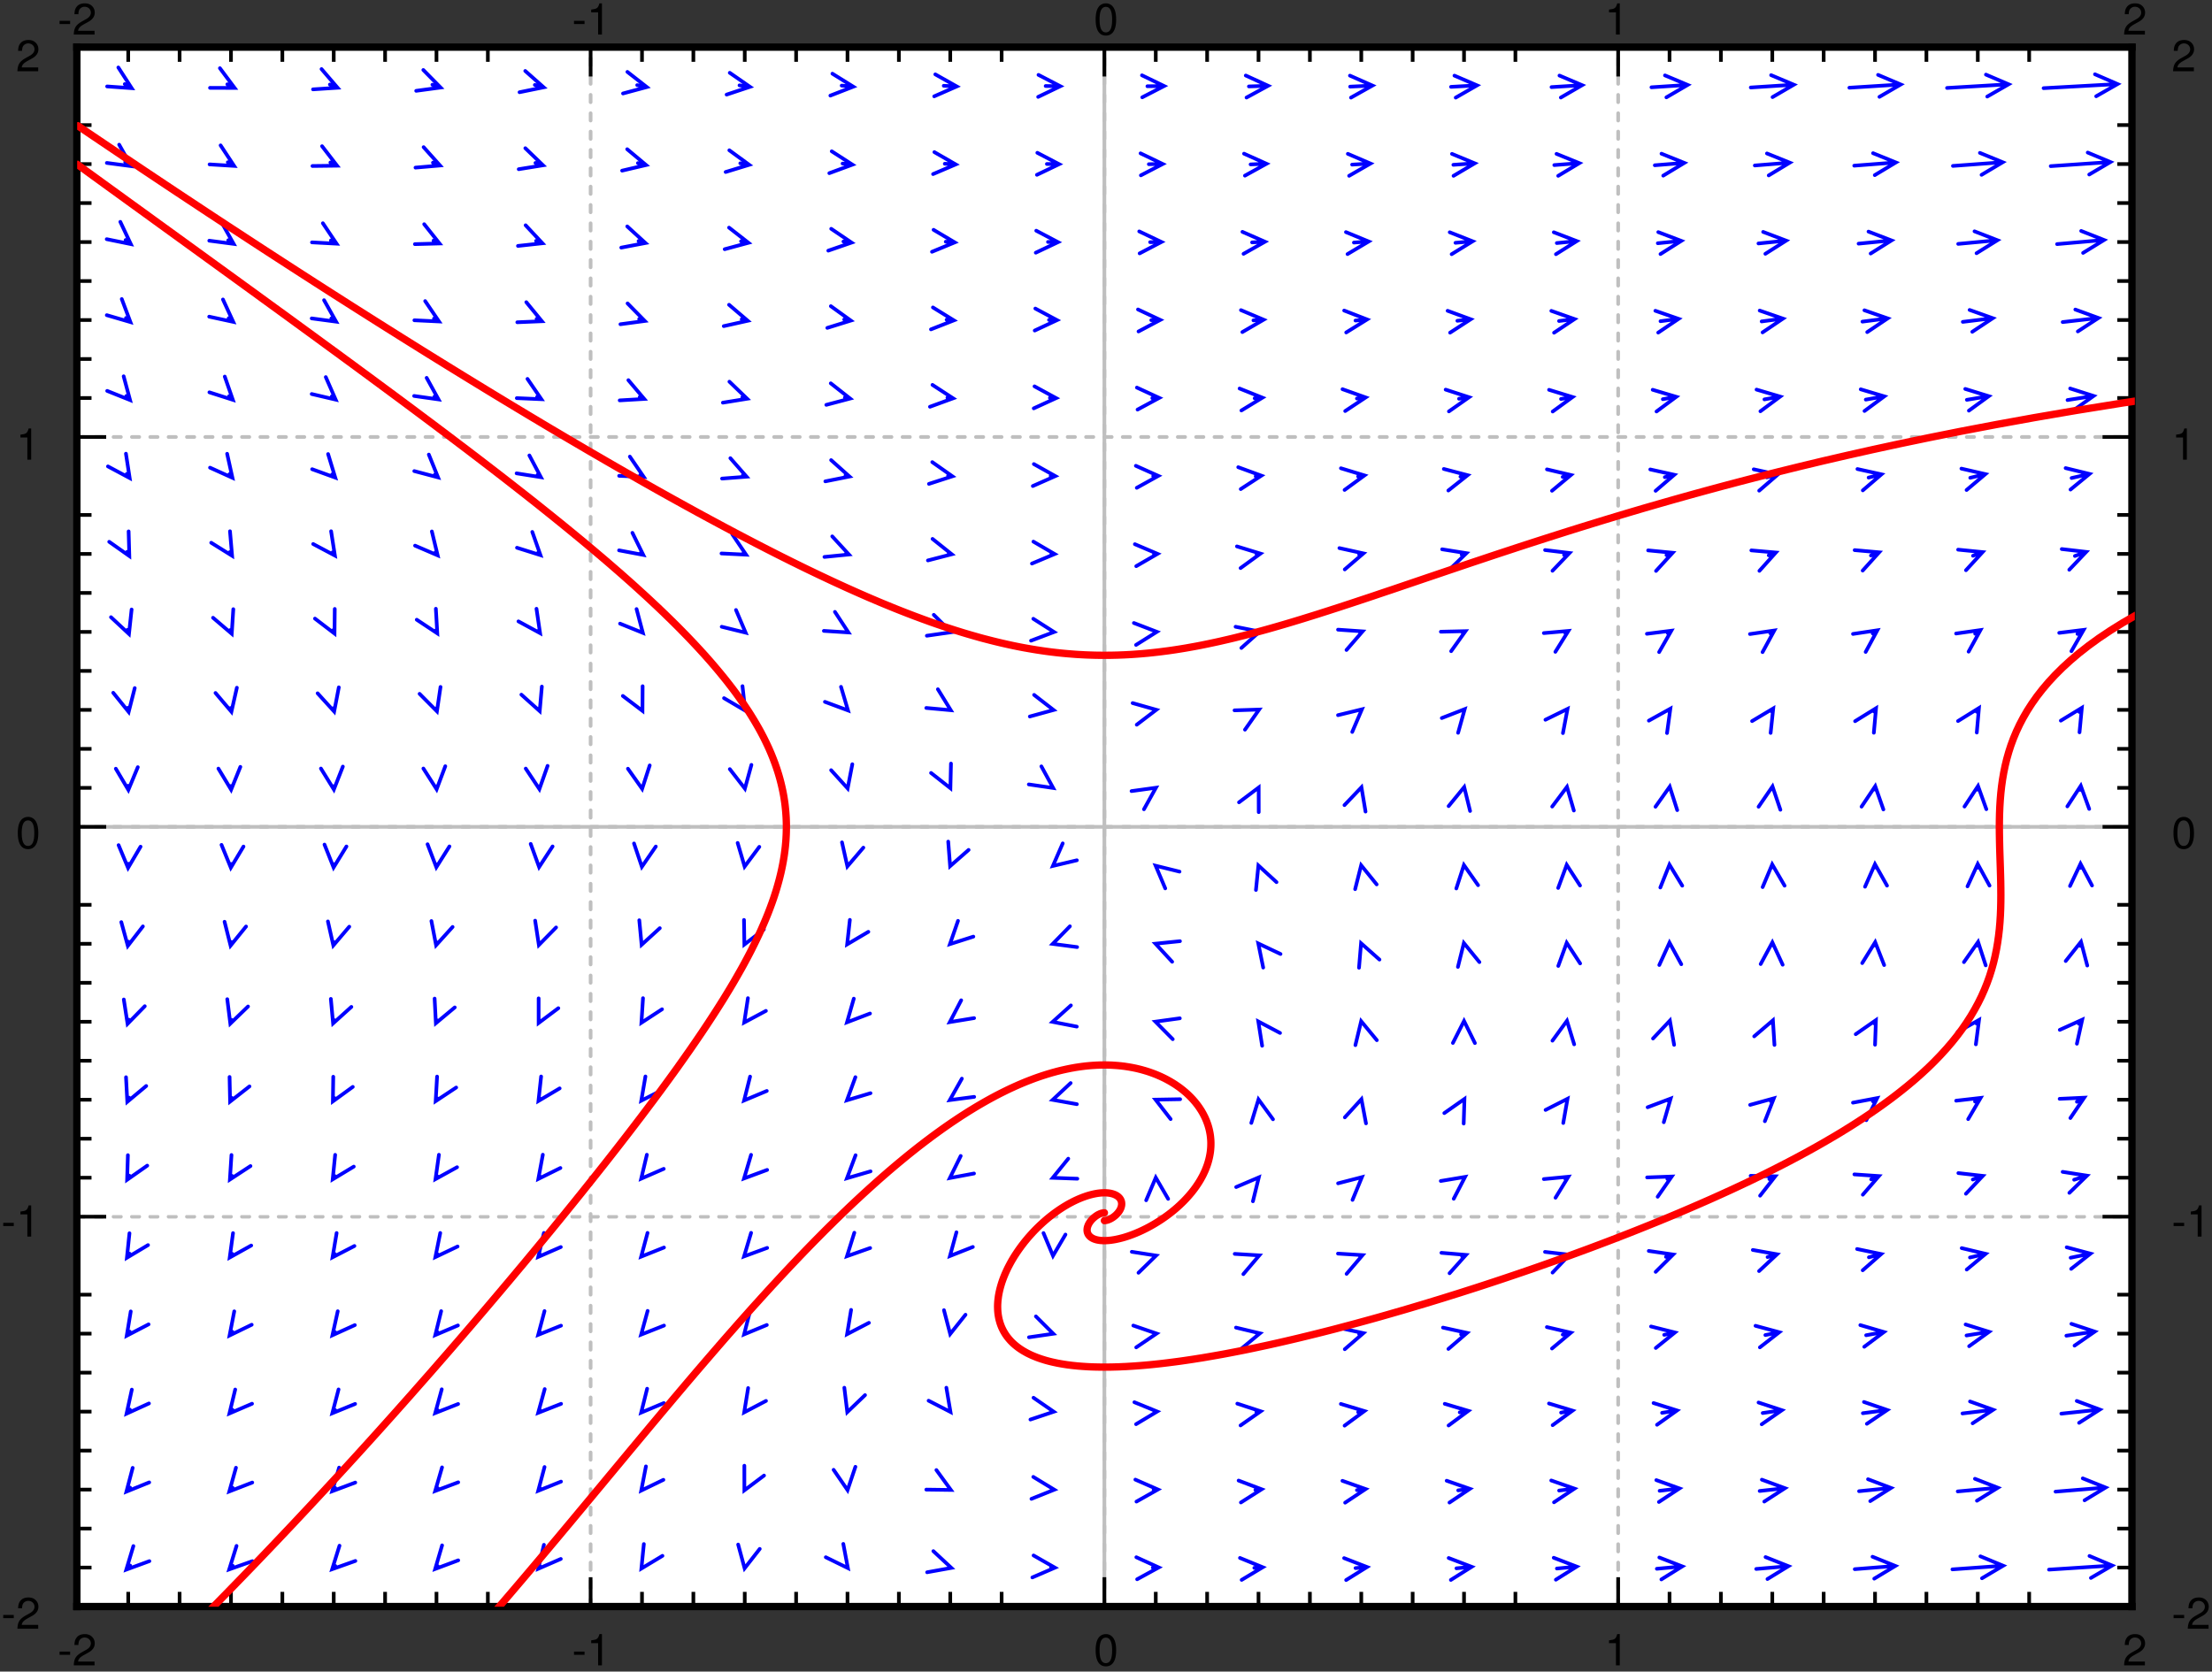 <svg xmlns="http://www.w3.org/2000/svg" xmlns:xlink="http://www.w3.org/1999/xlink" width="344pt" height="260pt" viewBox="0 0 344 260"><rect x="0" y="0" width="344" height="260" fill="#333333" stroke="none"/><defs><clipPath id="a"><path d="M171 7.66h2v242.25h-2zm0 0"/></clipPath><clipPath id="b"><path d="M12 128h320v2H12zm0 0"/></clipPath><clipPath id="c"><path d="M12 7.66h1v242.25h-1zm0 0"/></clipPath><clipPath id="d"><path d="M91 7.66h2v242.25h-2zm0 0"/></clipPath><clipPath id="e"><path d="M171 7.66h2v242.25h-2zm0 0"/></clipPath><clipPath id="f"><path d="M251 7.66h2v242.25h-2zm0 0"/></clipPath><clipPath id="g"><path d="M331 7.66h1v242.25h-1zm0 0"/></clipPath><clipPath id="h"><path d="M12 249h320v.91H12zm0 0"/></clipPath><clipPath id="i"><path d="M12 189h320v1H12zm0 0"/></clipPath><clipPath id="j"><path d="M12 128h320v2H12zm0 0"/></clipPath><clipPath id="k"><path d="M12 67h320v2H12zm0 0"/></clipPath><clipPath id="l"><path d="M12 7.66h320V8H12zm0 0"/></clipPath><clipPath id="q"><path d="M12 25h112v224.91H12zm0 0"/></clipPath><clipPath id="r"><path d="M12 19h320v84H12zm0 0"/></clipPath><clipPath id="s"><path d="M154 80h178v134H154zm0 0"/></clipPath><clipPath id="t"><path d="M57 165h133v84.91H57zm0 0"/></clipPath><symbol overflow="visible" id="m"><path style="stroke:none" d="M1.953-2.14H.313v.5h1.64zm0 0"/></symbol><symbol overflow="visible" id="n"><path style="stroke:none" d="M3.469-.594H.906c.063-.406.281-.656.89-1l.673-.375c.687-.36 1.031-.86 1.031-1.453 0-.406-.156-.781-.453-1.047-.281-.265-.64-.39-1.094-.39-.625 0-1.078.218-1.344.64-.171.25-.25.563-.265 1.047h.61c.015-.328.062-.531.14-.687a.94.94 0 0 1 .828-.47c.547 0 .969.391.969.907 0 .39-.235.719-.657.969l-.64.36C.578-1.532.28-1.064.234 0H3.47zm0 0"/></symbol><symbol overflow="visible" id="o"><path style="stroke:none" d="M1.781-3.453V0h.594v-4.86h-.39c-.22.75-.36.86-1.282.97v.437zm0 0"/></symbol><symbol overflow="visible" id="p"><path style="stroke:none" d="M1.89-4.86c-.452 0-.874.204-1.124.548-.313.421-.47 1.062-.47 1.968 0 1.625.548 2.5 1.595 2.5 1.03 0 1.593-.875 1.593-2.469 0-.937-.156-1.562-.484-2a1.355 1.355 0 0 0-1.11-.546zm0 .548c.641 0 .97.656.97 1.953 0 1.375-.313 2.015-.985 2.015-.64 0-.969-.672-.969-2 0-1.328.328-1.969.985-1.969zm0 0"/></symbol></defs><path style="stroke:none;fill-rule:nonzero;fill:#fff;fill-opacity:1" d="M12 249.91h320V7.66H12zm0 0"/><g clip-path="url(#a)"><path style="fill:none;stroke-width:5.707;stroke-linecap:round;stroke-linejoin:miter;stroke:#bfbfbf;stroke-opacity:1;stroke-miterlimit:10" d="M1997.503-211.163V-2636.7" transform="matrix(.1 0 0 .1 -28 271)"/></g><g clip-path="url(#b)"><path style="fill:none;stroke-width:5.707;stroke-linecap:round;stroke-linejoin:miter;stroke:#bfbfbf;stroke-opacity:1;stroke-miterlimit:10" d="M399.5-1423.931h3196.006" transform="matrix(.1 0 0 .1 -28 271)"/></g><g clip-path="url(#c)"><path style="fill:none;stroke-width:5.707;stroke-linecap:round;stroke-linejoin:miter;stroke:#bfbfbf;stroke-opacity:1;stroke-dasharray:11.414,17.121;stroke-miterlimit:10" d="M399.5-211.163V-2636.7" transform="matrix(.1 0 0 .1 -28 271)"/></g><g clip-path="url(#d)"><path style="fill:none;stroke-width:5.707;stroke-linecap:round;stroke-linejoin:miter;stroke:#bfbfbf;stroke-opacity:1;stroke-dasharray:11.414,17.121;stroke-miterlimit:10" d="M1198.502-211.163V-2636.7" transform="matrix(.1 0 0 .1 -28 271)"/></g><g clip-path="url(#e)"><path style="fill:none;stroke-width:5.707;stroke-linecap:round;stroke-linejoin:miter;stroke:#bfbfbf;stroke-opacity:1;stroke-dasharray:11.414,17.121;stroke-miterlimit:10" d="M1997.503-211.163V-2636.7" transform="matrix(.1 0 0 .1 -28 271)"/></g><g clip-path="url(#f)"><path style="fill:none;stroke-width:5.707;stroke-linecap:round;stroke-linejoin:miter;stroke:#bfbfbf;stroke-opacity:1;stroke-dasharray:11.414,17.121;stroke-miterlimit:10" d="M2796.504-211.163V-2636.7" transform="matrix(.1 0 0 .1 -28 271)"/></g><g clip-path="url(#g)"><path style="fill:none;stroke-width:5.707;stroke-linecap:round;stroke-linejoin:miter;stroke:#bfbfbf;stroke-opacity:1;stroke-dasharray:11.414,17.121;stroke-miterlimit:10" d="M3595.506-211.163V-2636.7" transform="matrix(.1 0 0 .1 -28 271)"/></g><g clip-path="url(#h)"><path style="fill:none;stroke-width:5.707;stroke-linecap:round;stroke-linejoin:miter;stroke:#bfbfbf;stroke-opacity:1;stroke-dasharray:11.414,17.121;stroke-miterlimit:10" d="M399.5-211.163h3196.006" transform="matrix(.1 0 0 .1 -28 271)"/></g><g clip-path="url(#i)"><path style="fill:none;stroke-width:5.707;stroke-linecap:round;stroke-linejoin:miter;stroke:#bfbfbf;stroke-opacity:1;stroke-dasharray:11.414,17.121;stroke-miterlimit:10" d="M399.5-817.547h3196.006" transform="matrix(.1 0 0 .1 -28 271)"/></g><g clip-path="url(#j)"><path style="fill:none;stroke-width:5.707;stroke-linecap:round;stroke-linejoin:miter;stroke:#bfbfbf;stroke-opacity:1;stroke-dasharray:11.414,17.121;stroke-miterlimit:10" d="M399.5-1423.931h3196.006" transform="matrix(.1 0 0 .1 -28 271)"/></g><g clip-path="url(#k)"><path style="fill:none;stroke-width:5.707;stroke-linecap:round;stroke-linejoin:miter;stroke:#bfbfbf;stroke-opacity:1;stroke-dasharray:11.414,17.121;stroke-miterlimit:10" d="M399.5-2030.315h3196.006" transform="matrix(.1 0 0 .1 -28 271)"/></g><g clip-path="url(#l)"><path style="fill:none;stroke-width:5.707;stroke-linecap:round;stroke-linejoin:miter;stroke:#bfbfbf;stroke-opacity:1;stroke-dasharray:11.414,17.121;stroke-miterlimit:10" d="M399.5-2636.7h3196.006" transform="matrix(.1 0 0 .1 -28 271)"/></g><path style="fill:none;stroke-width:11.414;stroke-linecap:square;stroke-linejoin:miter;stroke:#000;stroke-opacity:1;stroke-miterlimit:10" d="M399.5-211.163h3196.006" transform="matrix(.1 0 0 .1 -28 271)"/><path style="fill:none;stroke-width:5.707;stroke-linecap:butt;stroke-linejoin:miter;stroke:#000;stroke-opacity:1;stroke-miterlimit:10" d="M399.5-211.163v-45.643m0 45.643v-22.84m79.9 22.84v-22.84m79.9 22.84v-22.84m79.901 22.84v-22.84m79.9 22.84v-22.84m79.9 22.84v-22.84m79.9 22.84v-22.84m79.9 22.84v-22.84m79.901 22.84v-22.84m159.8 22.84v-45.643m0 45.643v-22.84m79.9 22.84v-22.84m79.9 22.84v-22.84m79.9 22.84v-22.84m79.9 22.84v-22.84m79.9 22.84v-22.84m79.901 22.84v-22.84m79.9 22.84v-22.84m79.9 22.84v-22.84m159.8 22.84v-45.643m0 45.643v-22.84m79.9 22.84v-22.84m79.9 22.84v-22.84m79.9 22.84v-22.84m79.901 22.84v-22.84m79.9 22.84v-22.84m79.9 22.84v-22.84m79.9 22.84v-22.84m79.9 22.84v-22.84m159.8 22.84v-45.643m0 45.643v-22.84m79.9 22.84v-22.84m79.901 22.84v-22.84m79.9 22.84v-22.84m79.9 22.84v-22.84m79.9 22.84v-22.84m79.9 22.84v-22.84m79.9 22.84v-22.84m79.9 22.84v-22.84m159.801 22.84v-45.643m0 45.643v-22.84" transform="matrix(.1 0 0 .1 -28 271)"/><g style="fill:#000;fill-opacity:1"><use xlink:href="#m" x="8.952" y="259.03"/><use xlink:href="#n" x="11.236" y="259.03"/></g><g style="fill:#000;fill-opacity:1"><use xlink:href="#m" x="88.953" y="259.03"/><use xlink:href="#o" x="91.236" y="259.03"/></g><use xlink:href="#p" x="170.094" y="259.03" style="fill:#000;fill-opacity:1"/><use xlink:href="#o" x="249.524" y="259.03" style="fill:#000;fill-opacity:1"/><use xlink:href="#n" x="330.095" y="259.03" style="fill:#000;fill-opacity:1"/><path style="fill:none;stroke-width:11.414;stroke-linecap:square;stroke-linejoin:miter;stroke:#000;stroke-opacity:1;stroke-miterlimit:10" d="M399.5-2636.7h3196.006" transform="matrix(.1 0 0 .1 -28 271)"/><path style="fill:none;stroke-width:5.707;stroke-linecap:butt;stroke-linejoin:miter;stroke:#000;stroke-opacity:1;stroke-miterlimit:10" d="M399.5-2636.7v45.643m0-45.643v22.842m79.9-22.842v22.842m79.9-22.842v22.842m79.901-22.842v22.842m79.9-22.842v22.842m79.9-22.842v22.842m79.9-22.842v22.842m79.9-22.842v22.842m79.901-22.842v22.842m159.8-22.842v45.643m0-45.643v22.842m79.9-22.842v22.842m79.9-22.842v22.842m79.9-22.842v22.842m79.9-22.842v22.842m79.9-22.842v22.842m79.901-22.842v22.842m79.9-22.842v22.842m79.9-22.842v22.842m159.8-22.842v45.643m0-45.643v22.842m79.9-22.842v22.842m79.9-22.842v22.842m79.9-22.842v22.842m79.901-22.842v22.842m79.9-22.842v22.842m79.9-22.842v22.842m79.9-22.842v22.842m79.9-22.842v22.842m159.8-22.842v45.643m0-45.643v22.842m79.9-22.842v22.842m79.901-22.842v22.842m79.9-22.842v22.842m79.9-22.842v22.842m79.9-22.842v22.842m79.9-22.842v22.842m79.9-22.842v22.842m79.9-22.842v22.842m159.801-22.842v45.643m0-45.643v22.842" transform="matrix(.1 0 0 .1 -28 271)"/><g style="fill:#000;fill-opacity:1"><use xlink:href="#m" x="8.952" y="5.38"/><use xlink:href="#n" x="11.236" y="5.38"/></g><g style="fill:#000;fill-opacity:1"><use xlink:href="#m" x="88.953" y="5.38"/><use xlink:href="#o" x="91.236" y="5.38"/></g><use xlink:href="#p" x="170.094" y="5.38" style="fill:#000;fill-opacity:1"/><use xlink:href="#o" x="249.524" y="5.38" style="fill:#000;fill-opacity:1"/><use xlink:href="#n" x="330.095" y="5.38" style="fill:#000;fill-opacity:1"/><path style="fill:none;stroke-width:11.414;stroke-linecap:square;stroke-linejoin:miter;stroke:#000;stroke-opacity:1;stroke-miterlimit:10" d="M399.5-211.163V-2636.7" transform="matrix(.1 0 0 .1 -28 271)"/><path style="fill:none;stroke-width:5.707;stroke-linecap:butt;stroke-linejoin:miter;stroke:#000;stroke-opacity:1;stroke-miterlimit:10" d="M399.5-211.163h45.647m-45.647 0h22.824M399.5-271.786h22.824M399.5-332.447h22.824M399.5-393.07h22.824M399.5-453.732h22.824M399.5-514.355h22.824M399.5-574.978h22.824M399.5-635.64h22.824M399.5-696.262h22.824M399.5-817.547h45.647m-45.647 0h22.824M399.5-878.17h22.824M399.5-938.832h22.824M399.5-999.454h22.824m-22.824-60.662h22.824M399.5-1120.74h22.824m-22.824-60.622h22.824m-22.824-60.662h22.824m-22.824-60.623h22.824M399.5-1423.931h45.647m-45.647 0h22.824m-22.824-60.623h22.824m-22.824-60.662h22.824m-22.824-60.623h22.824m-22.824-60.622h22.824m-22.824-60.662h22.824m-22.824-60.623h22.824m-22.824-60.662h22.824M399.5-1909.03h22.824M399.5-2030.315h45.647m-45.647 0h22.824m-22.824-60.623h22.824M399.5-2151.6h22.824m-22.824-60.623h22.824m-22.824-60.662h22.824m-22.824-60.622h22.824M399.5-2394.17h22.824m-22.824-60.622h22.824m-22.824-60.623h22.824M399.5-2636.7h45.647m-45.647 0h22.824" transform="matrix(.1 0 0 .1 -28 271)"/><g style="fill:#000;fill-opacity:1"><use xlink:href="#m" x=".19" y="253.33"/><use xlink:href="#n" x="2.474" y="253.33"/></g><g style="fill:#000;fill-opacity:1"><use xlink:href="#m" x=".19" y="192.34"/><use xlink:href="#o" x="2.474" y="192.34"/></g><use xlink:href="#p" x="2.473" y="131.92" style="fill:#000;fill-opacity:1"/><use xlink:href="#o" x="2.473" y="71.5" style="fill:#000;fill-opacity:1"/><use xlink:href="#n" x="2.473" y="11.08" style="fill:#000;fill-opacity:1"/><path style="fill:none;stroke-width:11.414;stroke-linecap:square;stroke-linejoin:miter;stroke:#000;stroke-opacity:1;stroke-miterlimit:10" d="M3595.506-211.163V-2636.7" transform="matrix(.1 0 0 .1 -28 271)"/><path style="fill:none;stroke-width:5.707;stroke-linecap:butt;stroke-linejoin:miter;stroke:#000;stroke-opacity:1;stroke-miterlimit:10" d="M3595.506-211.163h-45.685m45.685 0h-22.823m22.823-60.623h-22.823m22.823-60.661h-22.823m22.823-60.623h-22.823m22.823-60.662h-22.823m22.823-60.623h-22.823m22.823-60.623h-22.823m22.823-60.662h-22.823m22.823-60.622h-22.823m22.823-121.285h-45.685m45.685 0h-22.823m22.823-60.623h-22.823m22.823-60.662h-22.823m22.823-60.622h-22.823m22.823-60.662h-22.823m22.823-60.624h-22.823m22.823-60.622h-22.823m22.823-60.662h-22.823m22.823-60.623h-22.823m22.823-121.284h-45.685m45.685 0h-22.823m22.823-60.623h-22.823m22.823-60.662h-22.823m22.823-60.623h-22.823m22.823-60.622h-22.823m22.823-60.662h-22.823m22.823-60.623h-22.823m22.823-60.662h-22.823m22.823-60.622h-22.823m22.823-121.285h-45.685m45.685 0h-22.823m22.823-60.623h-22.823m22.823-60.662h-22.823m22.823-60.623h-22.823m22.823-60.662h-22.823m22.823-60.622h-22.823m22.823-60.663h-22.823m22.823-60.622h-22.823m22.823-60.623h-22.823m22.823-121.285h-45.685m45.685 0h-22.823" transform="matrix(.1 0 0 .1 -28 271)"/><g style="fill:#000;fill-opacity:1"><use xlink:href="#m" x="337.714" y="253.33"/><use xlink:href="#n" x="339.997" y="253.33"/></g><g style="fill:#000;fill-opacity:1"><use xlink:href="#m" x="337.714" y="192.34"/><use xlink:href="#o" x="339.997" y="192.34"/></g><use xlink:href="#p" x="337.714" y="131.92" style="fill:#000;fill-opacity:1"/><use xlink:href="#o" x="337.714" y="71.5" style="fill:#000;fill-opacity:1"/><use xlink:href="#n" x="337.714" y="11.08" style="fill:#000;fill-opacity:1"/><path style="fill:none;stroke-width:5.707;stroke-linecap:round;stroke-linejoin:miter;stroke:#00f;stroke-opacity:1;stroke-miterlimit:10" d="m482.405-274.993-6.008 6.375m11.041-36.647-11.041 36.647 35.931-13.18M482.21-396.277l-5.618 6.375m9.753-37-9.753 37 35.463-14.393m-30.079-113.228-5.15 6.336m8.193-37.39-8.193 37.39 34.84-15.88m-29.963-111.741-4.604 6.376m6.242-37.782-6.242 37.782 33.98-17.679M481.43-760.092l-4.058 6.375m3.979-38.095-3.979 38.095 32.85-19.673m-29.105-107.987-3.433 6.375m1.21-38.251-1.21 38.251 31.328-21.98m-28.246-105.68-2.77 6.376m-2.028-38.212 2.028 38.212 29.378-24.562m-26.959-103.098-2.029 6.375m-5.852-37.821 5.852 37.82 26.764-27.377m-25.125-100.243-1.248 6.375m-10.144-36.921 10.144 36.921 23.447-30.272m-22.589-97.387-.468 6.375m-14.747-35.357 14.747 35.357 19.429-33.01m-19.429-94.65.468 6.375m-19.507-32.971 19.507 32.971 14.669-35.357m-15.605-92.303 1.404 6.375m-24.033-29.803 24.033 29.803 9.441-37.077m-11.314-90.543 2.341 6.336m-27.973-26.088 27.973 26.088 4.097-38.056m-6.984-89.565 3.433 6.375m-31.289-22.098 31.29 22.098-1.093-38.29m-2.887-89.369 4.526 6.375m-33.786-18.07 33.786 18.07-5.814-37.86m.703-89.8 5.696 6.375m-35.581-14.237 35.58 14.237-9.948-36.96m3.668-90.7 6.866 6.375m-36.751-10.755 36.751 10.755-13.46-35.826m5.969-91.834 8.115 6.376m-37.492-7.666 37.492 7.666-16.347-34.614m7.569-93.007 9.441 6.375m-37.96-5.006 37.96 5.006-18.804-33.401m8.7-94.259 10.768 6.375m-38.195-2.698 38.195 2.698-20.756-32.188M641.932-274.64l-5.462 5.67m11.392-36.53-11.392 36.53 36.049-12.789m-30.743-114.166-5.15 5.71m10.339-36.882-10.339 36.882 35.698-13.846M641.62-517.21l-4.838 5.71m9.012-37.234-9.012 37.234 35.19-15.136m-30.586-111.859-4.37 5.71m7.296-37.585-7.296 37.586 34.45-16.74M641.152-759.78l-3.902 5.71m5.15-37.937-5.15 37.938 33.435-18.656m-29.806-108.3-3.356 5.671m2.458-38.173-2.458 38.173 32.03-20.964m-29.026-105.992-2.691 5.71m-.82-38.29.82 38.29 30.157-23.623m-27.778-103.371-2.028 5.71m-4.76-37.977 4.76 37.977 27.543-26.635m-25.905-100.36-1.248 5.71m-9.364-37.116 9.364 37.116 24.071-29.763m-23.213-97.192-.468 5.67m-14.474-35.434 14.474 35.435 19.702-32.854m-19.702-94.103.468 5.672m-19.78-32.775 19.78 32.775 14.357-35.474m-15.293-91.482 1.404 5.71m-24.773-29.176 24.773 29.177 8.466-37.352m-10.377-89.643 2.418 5.71m-29.104-24.875 29.104 24.875 2.42-38.212m-5.385-88.783 3.512 5.71m-32.499-20.26 32.499 20.26-3.278-38.133m-.779-88.862 4.603 5.71m-34.878-15.762 34.878 15.763-8.271-37.352m3.043-89.604 5.852 5.67m-36.477-11.654 36.477 11.655-12.562-36.14m6.085-90.816 7.101 5.71m-37.414-8.096 37.414 8.096-15.995-34.809m8.232-92.186 8.426 5.71m-37.96-4.967 37.96 4.968-18.804-33.362m9.675-93.633 9.832 5.71m-38.195-2.347 38.195 2.347-21.029-31.954m10.456-95.002 11.314 5.671m-38.272-.117 38.272.117-22.862-30.702M801.42-274.328l-4.838 5.046m11.392-36.57-11.392 36.57 36.088-12.829m-31.328-113.501-4.682 5.045m10.73-36.765-10.73 36.765 35.854-13.454m-31.328-112.837-4.37 5.006m9.676-37.038-9.676 37.038 35.425-14.471m-31.211-111.82-4.057 5.007m8.27-37.352-8.27 37.352 34.839-15.801m-30.977-110.49-3.667 5.045m6.32-37.782-6.32 37.782 34.02-17.6M800.6-880.712l-3.198 5.045m3.823-38.094-3.823 38.094 32.771-19.79m-29.884-106.54-2.614 5.046m.585-38.29-.585 38.29 30.977-22.529m-28.675-103.762-1.951 5.006m-3.511-38.094 3.51 38.094 28.403-25.657m-26.803-100.634-1.248 5.045m-8.427-37.351 8.427 37.351 24.813-29.177m-23.955-97.153-.468 5.046m-14.123-35.592 14.123 35.592 20.014-32.658m-20.014-93.672.468 5.045m-20.131-32.579 20.131 32.58 13.967-35.631m-14.903-90.699 1.404 5.044m-25.749-28.316 25.75 28.316 7.217-37.586m-9.129-88.704 2.419 5.006m-30.392-23.232 30.392 23.232.39-38.251m-3.394-88.04 3.589 5.006m-33.786-17.952 33.786 17.952-5.891-37.82m1.716-88.471 4.76 5.046m-35.971-13.064 35.971 13.064-11.158-36.648m5.735-89.682 6.047 5.045m-37.258-8.722 37.258 8.722-15.371-35.044m8.661-91.286 7.413 5.045m-37.961-5.045 37.96 5.045-18.726-33.4m10.612-92.89 8.817 5.006m-38.234-2.034 38.234 2.034-21.302-31.798m11.704-94.493 10.378 5.006m-38.272.469 38.272-.469-23.33-30.35m12.172-95.941 11.938 5.045m-38.194 2.504 38.194-2.504-24.93-29.06M960.83-273.976l-4.057 4.342m10.767-36.726-10.767 36.726 35.853-13.416M960.83-395.26l-4.057 4.34m10.69-36.725-10.69 36.726 35.814-13.494m-31.835-112.132-3.901 4.38m10.143-36.921-10.143 36.921 35.62-14.04M960.674-637.83l-3.745 4.38m9.168-37.194-9.168 37.195 35.23-14.98m-31.641-110.646-3.433 4.341m7.569-37.508-7.57 37.508 34.567-16.466m-31.367-109.16-3.004 4.341m5.345-37.899-5.345 37.9 33.552-18.5m-30.782-107.127-2.497 4.342m2.185-38.212-2.185 38.212 31.913-21.16m-29.728-104.467-1.873 4.381m-1.951-38.251 1.951 38.251 29.378-24.523m-27.817-101.142-1.249 4.38m-7.257-37.586 7.257 37.586 25.71-28.394m-24.851-97.271-.469 4.38m-13.654-35.747 13.654 35.748 20.405-32.384m-20.405-93.242.469 4.341m-20.6-32.267 20.6 32.267 13.46-35.826m-14.396-89.8 1.404 4.341m-26.959-27.142 26.959 27.142 5.579-37.86m-7.53-87.766 2.497 4.38m-31.913-21.158 31.913 21.159-2.224-38.212m-.858-87.453 3.667 4.38m-35.151-15.097 35.151 15.097-9.012-37.195m4.682-88.431 4.954 4.342m-36.985-9.778 36.985 9.778-14.357-35.474m8.739-90.152 6.32 4.341m-37.921-5.358 37.922 5.358-18.454-33.519m11.392-92.107 7.803 4.38m-38.273-1.837 38.273 1.837-21.497-31.68m12.914-93.985 9.363 4.38m-38.273 1.018 38.273-1.017-23.798-29.999m13.615-95.666 11.002 4.38m-38.155 3.285 38.155-3.285-25.515-28.551m13.655-97.075 12.719 4.341m-37.921 5.124 37.92-5.124-26.84-27.3m181.803 2327.524-3.082 3.716m8.856-37.273-8.856 37.273 35.113-15.293m-31.914-109.668-3.277 3.676m9.871-36.999-9.87 36.999 35.502-14.315m-32.186-110.646-3.356 3.676m10.183-36.921-10.183 36.921 35.659-14.002m-32.343-110.959-3.277 3.677m9.832-36.999-9.832 36.999 35.503-14.315m-32.343-110.646-3.082 3.715m8.817-37.273-8.817 37.273 35.113-15.332m-32.148-109.668-2.809 3.715m6.983-37.664-6.983 37.664 34.332-17.013m-31.757-107.948-2.38 3.677m4.136-38.056-4.136 38.056 32.967-19.556m-30.821-105.405-1.873 3.676m0-38.29v38.29l30.626-22.997m-29.104-101.964-1.17 3.676m-5.774-37.859 5.774 37.86 26.802-27.3m-26.022-97.662-.39 3.716m-13.07-35.983 13.07 35.983 20.95-32.071m-20.989-92.929.468 3.715m-21.224-31.876 21.224 31.876 12.757-36.1m-13.733-88.861 1.483 3.677m-28.519-25.58 28.519 25.58 3.316-38.134m-5.345-86.828 2.575 3.677m-33.629-18.265 33.63 18.265-5.58-37.86m2.38-87.101 3.823 3.676m-36.516-11.498 36.516 11.498-12.718-36.1m8.232-88.86 5.15 3.715m-37.805-5.985 37.805 5.985-17.908-33.832m12.017-91.169 6.632 3.716m-38.234-1.682 38.234 1.682-21.614-31.602m14.201-93.359 8.232 3.676m-38.272 1.604 38.272-1.604-24.266-29.646m15.176-95.315 9.91 3.677m-38.039 4.146 38.038-4.146-26.139-27.965m15.293-96.996 11.783 3.676m-37.804 6.101 37.804-6.1-27.544-26.558m14.786-98.404 13.733 3.676m-37.531 7.666 37.531-7.666-28.636-25.422M1279.377-273.31l-1.911 3.01m3.823-38.094-3.823 38.095 32.771-19.752m-30.665-104.545-2.34 3.012m7.295-37.586-7.295 37.586 34.449-16.7M1279.69-515.88l-2.575 3.05m9.285-37.155-9.285 37.155 35.268-14.862m-32.616-109.434-2.73 3.012m10.143-36.921-10.143 36.92 35.62-14.08m-32.929-110.215-2.652 3.011m9.948-36.961-9.948 36.961 35.541-14.197m-32.967-110.099-2.496 3.011m8.816-37.234-8.816 37.234 35.073-15.292m-32.733-109.004-2.223 3.012m6.476-37.704-6.476 37.704 34.098-17.483m-32.069-106.813-1.795 3.05m2.458-38.212-2.458 38.212 32.069-20.964m-30.587-103.372-1.17 3.052m-3.628-38.134 3.628 38.134 28.285-25.814m-27.505-98.483-.39 3.012m-12.211-36.296 12.21 36.296 21.693-31.524m-21.731-92.773.468 3.012m-22.082-31.25 22.082 31.25 11.782-36.413m-12.758-87.883 1.483 3.012m-30.508-23.154 30.508 23.154.234-38.29m-2.301-86.007 2.652 3.012m-35.463-14.354 35.463 14.354-9.792-37m6.476-87.257 3.98 3.011m-37.649-7.079 37.649 7.08-16.893-34.34m12.172-89.957 5.462 3.012m-38.273-1.683 38.273 1.683-21.614-31.602m15.371-92.695 7.023 3.012m-38.194 2.229 38.194-2.229-24.695-29.216m16.775-95.08 8.779 3.011m-37.922 5.085 37.922-5.085-26.803-27.3m17.088-96.996 10.69 3.05m-37.609 7.158 37.609-7.157-28.285-25.814m16.581-98.482 12.718 3.011m-37.297 8.722 37.297-8.722-29.377-24.6m15.566-99.696 14.904 3.012m-36.985 9.973 36.985-9.973-30.158-23.585m182.74 2325.177-.468 2.347m-10.026-36.961 10.026 36.96 23.564-30.193m-22.745-93.438-1.17 2.347m-.039-38.29.039 38.29 30.587-22.997m-29.144-100.634-1.716 2.346m6.126-37.781-6.126 37.781 33.903-17.795m-32.03-105.836-2.03 2.347m9.52-37.078-9.52 37.078 35.347-14.628m-33.239-109.004-2.185 2.347m10.963-36.647-10.963 36.647 35.932-13.22m-33.747-110.411-2.185 2.386m10.924-36.726-10.924 36.726 35.892-13.298m-33.785-110.334-2.03 2.347m9.325-37.156-9.324 37.156 35.307-14.823m-33.473-108.808-1.639 2.346m5.774-37.86-5.774 37.86 33.747-18.07m-32.343-105.561-1.17 2.347m-.585-38.251.585 38.25 30.275-23.427m-29.495-100.204-.39 2.347m-10.846-36.725 10.846 36.725 22.862-30.663m-22.901-92.968.468 2.385m-23.446-30.272 23.446 30.272 10.144-36.92m-11.158-86.711 1.522 2.347m-32.967-19.4 32.967 19.4-4.253-38.056m2.146-85.576 2.73 2.347m-37.179-9.152 37.18 9.152-14.982-35.24m11.549-88.391 4.135 2.346m-38.233-1.877 38.233 1.877-21.419-31.719m16.464-91.912 5.774 2.347m-38.194 2.933 38.194-2.933-25.242-28.786m18.61-94.807 7.49 2.347m-37.765 6.102 37.766-6.102-27.583-26.557m19.117-97.074 9.44 2.347m-37.335 8.33 37.336-8.33-29.104-24.875m18.609-98.756 11.548 2.346m-36.946 9.974 36.946-9.974-30.157-23.584m17.439-100.047 13.889 2.346m-36.634 11.186 36.634-11.186-30.9-22.606m15.801-100.986 16.308 2.308m-36.322 12.085 36.322-12.085-31.445-21.825m182.467 2324.082 1.249 1.682m-34.371-16.857 34.37 16.857-7.139-37.625m6.398-85.341.235 1.681m-21.692-31.563 21.692 31.563 12.21-36.256m-12.015-86.71-.625 1.681m-4.603-37.976 4.603 37.976 27.622-26.478m-26.724-96.448-1.21 1.68m6.242-37.78-6.242 37.78 33.981-17.678m-32.537-105.288-1.639 1.682m11.47-36.53-11.47 36.53 36.088-12.75M1598.9-879.03l-1.795 1.682m13.46-35.827-13.46 35.827 36.751-10.756m-34.956-112.211-1.795 1.682m13.187-35.944-13.187 35.944 36.673-11.03m-34.995-111.937-1.56 1.682m10.572-36.804-10.573 36.804 35.776-13.65m-34.449-109.277-1.093 1.682m4.214-38.056-4.214 38.056 32.967-19.478m-32.225-103.489-.39 1.682m-8.388-37.352 8.387 37.352 24.852-29.138m-24.891-93.828.469 1.681m-25.71-28.355 25.71 28.355 7.256-37.586m-8.271-85.381 1.56 1.683m-35.892-13.337 35.893 13.337-10.885-36.687m8.661-86.241 2.887 1.643m-38.194-2.425 38.194 2.425-20.99-31.993m17.362-90.935 4.37 1.682m-38.078 3.794 38.077-3.794-25.905-28.199m20.638-94.767 6.165 1.682m-37.571 7.509 37.57-7.51-28.557-25.539m21.418-97.427 8.115 1.682m-37.024 9.817 37.024-9.817-30.08-23.701m20.873-99.265 10.3 1.682m-36.557 11.381 36.556-11.381-31.055-22.411m19.585-100.556 12.64 1.682m-36.204 12.516 36.205-12.516-31.68-21.472m17.713-101.455 15.293 1.681m-35.931 13.259 35.931-13.259-32.186-20.768m15.488-102.198 18.064 1.682m-35.659 13.884 35.659-13.884-32.499-20.221m181.57 2323.143 3.433.978m-37.687 6.806 37.687-6.806-28.012-26.088m25.32-96.175 1.951 1.017m-38.272-.508 38.272.508-22.55-30.937m21.185-91.364.74 1.017m-34.019-17.522 34.02 17.522-6.398-37.743m6.164-84.559-.234 1.017m-9.676-37.039 9.676 37.039 23.837-29.96m-23.291-92.303-.897.978m10.105-36.921-10.105 36.921 35.62-14.08m-34.489-108.182-1.326.978m16.931-34.34-16.931 34.34 37.609-7.04m-36.205-115.223-1.483 1.017m18.805-33.362-18.805 33.362 37.96-5.006m-36.516-117.296-1.405 1.017m17.713-33.949-17.713 33.95 37.805-6.22m-36.595-116.082-1.014 1.017m12.562-36.178-12.562 36.178 36.438-11.656m-35.736-110.646-.39 1.017m-2.965-38.173 2.965 38.173 28.753-25.266m-28.792-96.996.468.977m-30.08-23.662 30.08 23.662.897-38.25m-1.951-84.012 1.639.978m-38.116-3.481 38.116 3.48-20.053-32.58m17.712-89.682 3.043 1.017m-37.921 5.437 37.921-5.437-27.114-27.065m23.252-95.236 4.682 1.016m-37.064 9.583 37.064-9.583-29.885-23.897m24.228-98.365 6.632.978m-36.439 11.811 36.439-11.811-31.29-22.059m23.565-100.204 8.817.978m-35.971 13.142 35.971-13.142-32.069-20.885m22.004-101.377 11.275 1.017m-35.62 14.002 35.62-14.002-32.577-20.104m19.976-102.198 13.966 1.017m-35.386 14.628 35.386-14.628-32.927-19.556m17.439-102.745 17.01 1.016m-35.23 15.058 35.23-15.058-33.2-19.125m14.59-103.176 20.21 1.017m-35.074 15.41 35.073-15.41-33.356-18.774m180.048 2322.361 6.008.352m-35.112 15.175 35.112-15.175-33.24-19.008m28.207-102.59 4.058.313m-35.542 14.237 35.542-14.237-32.694-19.908m29.495-101.689 2.34.313m-36.283 12.163 36.283-12.163-31.484-21.746m29.807-99.852 1.014.313m-37.882 5.515 37.882-5.515-27.114-26.987m26.607-94.61v.351m-14.786-35.356 14.786 35.356 19.39-33.01m-19.039-88.626-.741.352m24.11-29.764-24.11 29.764 38.272 1.408M1918.15-999.61l-1.093.312m27.973-26.126-27.973 26.126 37.648 6.727m-36.517-128.325-1.21.313m28.442-25.617-28.441 25.617 37.57 7.353m-36.478-128.95-.936.313m26.725-27.378-26.725 27.378 37.96 4.967m-37.297-126.565-.39.352m15.293-35.083-15.293 35.083 37.258-8.8m-37.297-112.837.468.352m-37.882-5.514 37.882 5.514-18.336-33.596m17.244-88.001 1.716.313m-36.946 10.13 36.946-10.13-30.274-23.467m27.816-98.131 3.2.313m-35.815 13.494 35.815-13.494-32.265-20.572m28.129-101.025 5.072.312m-35.308 14.824 35.308-14.824-33.045-19.32m26.881-102.278 7.217.353m-34.995 15.488 34.995-15.488-33.395-18.695m24.968-102.942 9.676.352m-34.801 15.919 34.8-15.919-33.63-18.304m22.55-103.332 12.485.352m-34.683 16.192 34.683-16.192-33.747-18.03m19.702-103.568 15.606.313m-34.606 16.388 34.606-16.388-33.864-17.835m16.542-103.763 19.038.313m-34.527 16.544 34.527-16.544-33.903-17.717m12.953-103.88 22.823.352m-34.488 16.583 34.488-16.583-33.981-17.64M2072.76-271.63l9.247-.351m-33.591 18.382 33.59-18.382-34.838-15.88m26.919-105.053 6.632-.313m-33.356 18.813 33.356-18.813-35.073-15.37m29.572-105.601 4.37-.313m-32.85 19.673 32.85-19.673-35.463-14.472m32.03-106.5 2.497-.313m-31.679 21.511 31.679-21.511-36.205-12.437m34.449-108.496 1.053-.352m-27.426 26.753 27.426-26.753-37.843-5.866m37.297-115.066v-.352m19.234 33.088-19.234-33.088-14.942 35.278m15.293-156.211-.702-.313m38.273-.665-38.273.665 23.486 30.233m-22.628-151.205-1.014-.313m37.921-5.24-37.92 5.24 26.919 27.222m-25.984-148.193-.897-.313m38.116-3.911-38.116 3.91 25.983 28.122m-25.32-149.054-.39-.352m37.142 9.191-37.142-9.19 14.942 35.239m-14.98-156.173.467-.352m-18.609 33.48 18.61-33.48-37.922 5.202m36.79-126.134 1.756-.313m-30.432 23.193 30.432-23.193-36.83-10.443m34.255-110.529 3.433-.313m-32.42 20.377 32.42-20.377-35.737-13.728m31.289-107.244 5.462-.312m-33.122 19.164 33.122-19.164-35.23-15.02m28.52-105.913 7.959-.352m-33.513 18.578 33.513-18.578-34.957-15.645m25.594-105.288 10.767-.352m-33.707 18.187 33.707-18.187-34.761-16.035m22.354-104.897 14.007-.352m-33.825 17.952 33.825-17.952-34.644-16.27m18.843-104.663 17.634-.313m-33.942 17.757 33.942-17.757-34.566-16.466m14.942-104.506 21.614-.313m-33.98 17.639 33.98-17.639-34.488-16.583m10.651-104.349 26.022-.352m-34.02 17.561 34.02-17.561-34.45-16.662M2230.65-271.316l13.108-.978m-32.811 19.673 32.81-19.673-35.424-14.471m23.994-105.797 9.714-1.017m-32.264 20.534 32.264-20.534-35.814-13.532m27.583-106.735 6.788-1.017m-31.368 21.98 31.368-21.98-36.4-11.93m30.821-108.338 4.37-1.017m-29.495 24.445 29.494-24.445-37.258-8.917m33.903-111.351 2.34-.978m-24.773 29.178 24.774-29.178-38.195-2.307m36.595-117.999.859-.978m-9.13 37.156 9.13-37.156-35.23 15.019m34.879-135.287-.157-1.017m22.589 30.898-22.589-30.898-11.157 36.608m11.587-156.875-.703-1.018m33.825 17.914-33.825-17.914 5.97 37.821m-5.228-158.088-.78-1.017m34.605 16.387-34.606-16.387 7.647 37.508m-7.061-157.776-.39-1.017m28.167 25.931-28.168-25.93-3.823 38.094m3.785-158.363.468-.977m.078 38.29-.078-38.29-30.587 22.997m29.416-143.305 1.873-.977m-22.004 31.328 22.004-31.328-38.273 1.212m35.463-121.48 3.707-1.017m-28.519 25.501 28.52-25.5-37.532-7.51M2234.2-1847.9l6.008-1.016m-30.938 22.528 30.938-22.528-36.595-11.225m29.182-109.043 8.817-.978m-32.069 20.886 32.069-20.886-35.97-13.141m25.514-107.166 12.095-.978m-32.694 19.908 32.694-19.908-35.542-14.236m21.575-106.031 15.84-1.017m-33.084 19.243 33.083-19.243-35.268-14.902m17.322-105.366 20.053-1.017m-33.357 18.813 33.357-18.813-35.073-15.37m12.679-104.898 24.735-1.017m-33.513 18.501 33.513-18.5-34.917-15.684m7.568-104.584 29.924-1.017m-33.63 18.304 33.63-18.304-34.8-15.958M2388.03-270.964l17.908-1.682m-32.498 20.26 32.498-20.26-35.659-13.845m19.936-105.758 13.538-1.682m-31.874 21.199 31.874-21.199-36.088-12.79m24.462-106.813 9.753-1.681m-30.86 22.685 30.86-22.685-36.633-11.069m28.48-108.496 6.554-1.68m-28.948 25.03 28.948-25.03-37.414-8.136m32.147-111.468 3.98-1.682m-24.852 29.138 24.851-29.138-38.233-2.385m35.268-117.217 1.951-1.682m-14.591 35.396 14.591-35.396-37.063 9.582m35.854-129.185.468-1.682m7.1 37.625-7.1-37.625-25.827 28.278m25.788-147.881-.39-1.682m24.383 29.53-24.383-29.53-8.973 37.235m9.519-156.798-.702-1.682m28.636 25.422-28.636-25.422-3.2 38.134m3.746-157.737-.39-1.682m24.111 29.764-24.111-29.764-9.364 37.117m9.285-156.72.547-1.681m6.32 37.781-6.32-37.781-26.451 27.73m25.202-147.333 1.951-1.682m-15.059 35.2 15.06-35.2-37.181 9.074m34.176-128.677 4.057-1.643m-25.046 28.943 25.046-28.943-38.194-2.66m32.85-116.943 6.632-1.681m-29.026 24.953 29.026-24.953-37.375-8.253m29.104-111.35 9.91-1.682m-30.939 22.606 30.938-22.606-36.633-11.147m24.851-108.456 13.655-1.682m-31.874 21.159 31.874-21.159-36.049-12.828m20.171-106.774 18.063-1.682m-32.499 20.22 32.499-20.22-35.659-13.885m15.138-105.718 23.018-1.682m-32.928 19.595 32.928-19.595-35.386-14.589m9.598-104.975 28.558-1.681m-33.201 19.086 33.2-19.086-35.19-15.098m3.551-104.505 34.683-1.682m-33.356 18.734 33.356-18.734-34.995-15.45m165.613 2321.736 23.72-2.347m-32.381 20.416 32.381-20.416-35.775-13.689m14.825-105.249 18.18-2.347m-31.757 21.355 31.757-21.355-36.127-12.593m20.327-106.345 13.381-2.346m-30.742 22.763 30.742-22.763-36.673-10.951m25.359-107.987 9.286-2.347m-28.987 24.993 28.987-24.993-37.415-8.213m29.807-110.724 5.93-2.348m-25.515 28.552 25.515-28.552-38.155-3.246m33.59-115.652 3.2-2.386m-17.634 33.988 17.634-33.988-37.766 6.297m35.542-125.196 1.248-2.347m-1.17 38.251 1.17-38.25-31.328 21.98m30.704-140.919v-2.346m16.893 34.339-16.893-34.34-17.322 34.145m17.595-153.082-.546-2.347m24.189 29.685-24.19-29.685-9.245 37.156m9.715-156.094-.391-2.347m22.043 31.329-22.043-31.329-11.821 36.413m11.742-155.311.547-2.386m9.129 37.195-9.129-37.195-24.266 29.646m22.939-148.545 2.107-2.347m-10.299 36.843 10.3-36.843-35.66 13.885m32.382-132.823 4.448-2.347m-22.278 31.172 22.278-31.172-38.273.9m32.304-119.838 7.49-2.346m-27.543 26.635 27.543-26.635-37.843-6.023m28.519-112.916 11.158-2.346m-30.002 23.819 30.002-23.819-37.024-9.7m23.642-109.199 15.606-2.347m-31.328 22.02 31.328-22.02-36.4-11.85m18.219-107.088 20.756-2.346m-32.109 20.846 32.109-20.846-35.932-13.18m12.211-105.758 26.686-2.347m-32.616 20.064 32.616-20.064-35.62-14.04m5.657-104.898 33.24-2.346m-32.967 19.477 32.967-19.477-35.386-14.667m-1.482-104.271 40.496-2.308m-33.201 19.047 33.201-19.047-35.19-15.136M2701.194-270.3l30.82-3.01m-32.42 20.376 32.42-20.377-35.736-13.728m8.388-104.545 23.876-3.012m-31.835 21.277 31.835-21.277-36.126-12.672m15.294-105.562 17.828-3.05m-30.938 22.606 30.938-22.606-36.634-11.147m21.38-107.087 12.64-3.012m-29.338 24.601 29.338-24.6-37.297-8.723m26.842-109.551 8.27-3.011m-26.295 27.808 26.296-27.808-38.039-4.381m31.484-113.893 4.838-3.011m-19.975 32.658 19.975-32.658-38.116 3.637m34.566-121.91 2.263-3.012m-6.633 37.704 6.633-37.704-34.137 17.366m32.732-135.6.507-3.05m11.236 36.608-11.236-36.608-22.55 30.937m22.472-149.171-.312-3.051m20.912 32.071-20.912-32.071-13.108 35.982m13.42-154.216-.312-3.012m20.755 32.15-20.755-32.15-13.264 35.905m13.147-154.178.546-3.011m10.69 36.764-10.69-36.764-22.979 30.624m21.536-148.897 2.302-3.012m-7.14 37.625 7.14-37.625-34.371 16.857m30.781-135.13 4.916-3.012m-20.248 32.502 20.248-32.502-38.155 3.325m31.483-121.559 8.428-3.011m-26.452 27.652 26.452-27.652-38-4.576m27.388-113.697 12.796-3.012m-29.416 24.523 29.416-24.523-37.258-8.8m21.848-109.473 18.024-3.012m-30.937 22.529 30.937-22.529-36.594-11.225m15.527-107.048 24.11-3.011m-31.874 21.238 31.874-21.238-36.126-12.75m8.544-105.484 31.055-3.05m-32.421 20.376 32.42-20.377-35.736-13.728m.741-104.506 38.936-3.011m-32.849 19.712 32.85-19.712-35.464-14.433m-7.803-103.84 47.597-3.012m-33.084 19.243 33.084-19.243-35.23-14.94m151.452 2322.556 39.52-3.716m-32.498 20.26 32.498-20.26-35.658-13.845m.468-103.724 30.86-3.676m-31.952 21.041 31.952-21.041-36.01-12.946m8.973-104.663 23.253-3.676m-31.133 22.254 31.133-22.254-36.517-11.538m16.542-106.07 16.697-3.677m-29.767 24.093 29.767-24.093-37.14-9.347m23.174-108.222 11.196-3.715m-27.153 26.986 27.153-26.986-37.882-5.554m28.909-112.016 6.789-3.715m-21.887 31.445 21.887-31.445-38.273 1.369m33.162-118.938 3.433-3.677m-10.69 36.765 10.69-36.765-35.815 13.494m33.552-131.101 1.093-3.677m6.554 37.703-6.554-37.703-26.257 27.847m25.789-145.456-.157-3.676m18.337 33.597-18.337-33.597-15.878 34.81m16.112-152.379-.312-3.716m19.897 32.697-19.897-32.697-14.2 35.553m14.044-153.122.586-3.715m11.665 36.491-11.665-36.491-22.16 31.21M2875.156-1604l2.497-3.677m-5.189 37.899 5.189-37.899-33.435 18.578m29.417-136.186 5.54-3.677m-19 33.245 19-33.245-38 4.772m30.431-122.38 9.597-3.676m-25.827 28.277 25.827-28.277-38.116-3.677m25.943-113.892 14.748-3.716m-29.065 24.953 29.065-24.953-37.375-8.291m19.546-109.278 20.911-3.716m-30.743 22.842 30.743-22.842-36.673-10.912m12.133-106.657 28.168-3.676m-31.718 21.394 31.718-21.394-36.165-12.555m3.823-105.054 36.517-3.676m-32.381 20.495 32.38-20.495-35.814-13.61m-5.384-103.998 45.88-3.676m-32.771 19.83 32.772-19.83-35.503-14.315m-15.605-103.294 56.335-3.676m-33.083 19.321 33.083-19.321-35.307-14.823m141.893 2323.104 50.094-4.342m-32.616 20.026 32.616-20.026-35.581-14.12m-9.129-102.824 39.326-4.34m-32.148 20.807 32.148-20.807-35.932-13.26m1.326-103.645 29.885-4.38m-31.445 21.902 31.445-21.902-36.36-11.968m10.611-104.937 21.614-4.38m-30.158 23.545 30.158-23.545-36.946-10.012m18.765-106.892 14.747-4.341m-27.973 26.126 27.973-26.126-37.687-6.728m25.71-110.216 9.168-4.341m-23.564 30.155 23.564-30.155-38.272-.743m31.289-116.2 4.838-4.342m-14.006 35.631 14.006-35.63-36.907 10.168m33.551-127.073 1.873-4.38m2.419 38.212-2.419-38.212-29.104 24.875m28.09-141.78.156-4.38m16.034 34.77-16.034-34.77-18.18 33.714m18.219-150.618-.273-4.38m19.272 33.127-19.272-33.128-14.865 35.318m14.709-152.222.624-4.341m12.25 36.256-12.25-36.256-21.653 31.563m19.936-148.507 2.81-4.34m-4.02 38.055 4.02-38.056-32.89 19.634m28.364-136.538 6.242-4.38m-18.298 33.635 18.298-33.636-37.882 5.515m29.221-122.419 11.04-4.38m-25.553 28.512 25.554-28.512-38.117-3.325m24.071-113.579 17.089-4.342m-28.949 25.032 28.949-25.032-37.414-8.174m16.619-108.769 24.501-4.341m-30.743 22.841 30.743-22.841-36.75-10.873m7.919-106.032 33.162-4.38m-31.719 21.433 31.719-21.433-36.205-12.516m-1.911-104.388 43.07-4.38m-32.342 20.494 32.342-20.495-35.775-13.571m-12.953-103.333 54.385-4.38m-32.771 19.829 32.771-19.83-35.502-14.314m-25.164-102.59 66.948-4.34m-33.084 19.281 33.084-19.282-35.308-14.862m130.072 2323.808 63.124-5.046m-32.81 19.791 32.81-19.79-35.502-14.316m-20.912-101.924 49.704-5.045m-32.343 20.494 32.343-20.494-35.776-13.572m-8.037-102.668 37.922-5.006m-31.679 21.472 31.679-21.472-36.205-12.477m3.394-103.801 27.7-5.007m-30.625 22.959 30.625-22.959-36.751-10.755m13.343-105.484 19.116-5.045m-28.753 25.266 28.753-25.266-37.492-7.823m21.887-108.417 12.055-5.045m-25.008 28.982 25.008-28.982-38.155-2.62m28.831-113.619 6.632-5.046m-16.893 34.379 16.893-34.379-37.648 7.119m32.967-123.358 2.73-5.006m-1.365 38.251 1.365-38.251-31.406 21.863m29.806-138.103.47-5.045m13.927 35.631-13.928-35.63-20.17 32.54m20.053-148.78-.234-5.046m18.766 33.362-18.766-33.362-15.45 35.044m15.255-151.282.624-5.046m12.68 36.139-12.68-36.14-21.301 31.798m19.428-148.037 3.122-5.045m-3.434 38.134 3.434-38.134-32.577 20.143m27.427-136.382 7.178-5.006m-18.18 33.675 18.18-33.675-37.882 5.67m27.895-121.949 12.796-5.006m-25.632 28.434 25.632-28.434-38.116-3.403m21.691-112.836 20.015-5.046m-29.027 24.953 29.027-24.953-37.376-8.252m12.992-107.987 28.792-5.045m-30.781 22.762 30.781-22.762-36.673-10.952m2.653-105.288 39.248-5.045m-31.796 21.355 31.796-21.355-36.166-12.594m-9.051-103.645 51.186-5.007m-32.42 20.377 32.42-20.377-35.776-13.728m-22.198-102.55 64.762-5.006m-32.81 19.712 32.81-19.712-35.502-14.432m-36.829-101.808 79.9-5.045m-33.123 19.243 33.123-19.243-35.268-14.94m115.636 2324.55 78.925-5.67m-32.928 19.516 32.928-19.517-35.385-14.627m-35.269-100.947 62.422-5.71m-32.576 20.181 32.576-20.181-35.658-13.924M3331.929-511.5l47.753-5.71m-31.952 21.042 31.952-21.042-36.01-12.946m-5.422-102.628 35.111-5.71m-31.055 22.41 31.055-22.41-36.516-11.421m6.749-104.155 24.423-5.71m-29.456 24.484 29.456-24.483-37.259-8.879m17.244-106.696 15.606-5.67m-26.295 27.807 26.295-27.808-38.038-4.341m25.866-111.234 8.739-5.71m-19.351 33.01 19.35-33.01-38.038 4.342m31.758-119.916 3.823-5.71m-4.916 37.977 4.916-37.977-33.318 18.851m30.977-134.426.858-5.71m11.861 36.413-11.86-36.413-22.004 31.367m21.652-146.941-.195-5.671m18.337 33.596-18.337-33.596-15.917 34.809m15.683-150.423.702-5.671m12.914 36.022-12.914-36.022-21.067 31.954m18.961-147.528 3.51-5.71m-3.354 38.133 3.355-38.134-32.538 20.22m26.647-135.794 8.27-5.71m-18.453 33.558 18.454-33.558-37.922 5.358m26.296-120.933 14.942-5.71m-25.867 28.199 25.867-28.2-38.078-3.793m18.844-111.78 23.564-5.71m-29.26 24.717 29.26-24.718-37.297-8.565m8.466-107.009 34.098-5.671m-30.938 22.528 30.938-22.528-36.595-11.264m-3.784-104.311 46.621-5.71m-31.913 21.159 31.913-21.159-36.048-12.829m-17.751-102.745 61.017-5.71m-32.498 20.22 32.498-20.22-35.659-13.846m-33.551-101.729 77.403-5.71m-32.889 19.595 32.889-19.595-35.425-14.55m-51.147-101.025 95.74-5.67m-33.201 19.086 33.201-19.087-35.23-15.058m98.042 2325.333 98.237-6.375m-33.044 19.321 33.044-19.32-35.269-14.863m-52.785-100.047 77.871-6.375m-32.732 19.868 32.732-19.868L3519-410.553m-33.318-100.634 59.847-6.336m-32.225 20.612 32.225-20.612-35.854-13.415m-16.151-101.494 44.163-6.376m-31.445 21.825 31.445-21.825-36.322-12.085m-1.209-102.824 30.899-6.375m-30.08 23.702 30.08-23.702-37.024-9.856m11.587-105.054 19.975-6.375m-27.427 26.752 27.427-26.752-37.843-5.906m22.16-109.003 11.391-6.376m-21.535 31.681 21.535-31.68-38.233 1.799m29.962-116.709 5.15-6.375m-8.27 37.39 8.27-37.39-34.878 15.8m31.64-130.671 1.327-6.375m9.753 37-9.753-37-23.76 29.999m23.175-144.908-.157-6.375m17.908 33.831-17.908-33.831-16.346 34.613m16.034-149.523.742-6.375m13.069 35.982-13.07-35.982-20.91 32.032m18.57-146.941 3.98-6.376m-3.629 38.134 3.628-38.134-32.693 19.947m25.905-134.856 9.597-6.336m-19.039 33.166 19.04-33.166-38 4.654m24.422-119.563 17.557-6.376m-26.334 27.769 26.334-27.769-38.039-4.42m15.294-110.489 27.894-6.376m-29.572 24.328 29.572-24.328-37.18-9.074m2.965-105.835 40.575-6.375m-31.173 22.215 31.173-22.215-36.478-11.616m-11.626-103.294 55.633-6.375m-32.069 20.925 32.07-20.925-35.971-13.102m-28.402-101.808 73.111-6.375m-32.654 20.065 32.654-20.065-35.62-14.08m-47.361-100.79 92.852-6.375m-32.967 19.4 32.967-19.4-35.308-14.745M3458.1-2572.87l115.012-6.375m-33.24 18.969 33.24-18.969-35.113-15.214" transform="matrix(.1 0 0 .1 -28 271)"/><g clip-path="url(#q)"><path style="fill:none;stroke-width:11.414;stroke-linecap:round;stroke-linejoin:round;stroke:red;stroke-opacity:1;stroke-miterlimit:10" d="m399.5-2454.792 16.62 12.085 16.464 11.93 16.269 11.811 16.152 11.694 15.956 11.577 15.8 11.42 15.645 11.343 15.45 11.225 15.332 11.069 15.138 10.99 15.02 10.873 14.825 10.756 14.67 10.638 14.512 10.521 14.396 10.443 14.201 10.286 14.045 10.208 13.928 10.09 13.733 10.013 13.616 9.896 13.46 9.777 13.303 9.661 13.148 9.621 12.991 9.465 12.875 9.387 12.718 9.309 12.563 9.19 12.445 9.075 12.29 9.035 12.133 8.878 11.977 8.839 11.86 8.722 11.704 8.643 11.587 8.566 11.431 8.448 11.314 8.37 11.158 8.291 11.041 8.214 10.885 8.135 10.768 8.057 10.612 7.94 10.494 7.9 10.378 7.783 10.222 7.744 10.104 7.666 9.988 7.549 9.831 7.51 9.754 7.43 9.597 7.353 9.441 7.275 9.364 7.197 9.207 7.118 9.09 7.079 8.973 7.001 8.856 6.923 8.74 6.844 8.621 6.806 8.505 6.727 8.35 6.688 8.27 6.61 8.154 6.531 8.037 6.493 7.92 6.414 7.802 6.375 7.686 6.297 7.569 6.219 7.49 6.18 7.335 6.14 7.257 6.101 7.14 6.024 7.022 5.945 6.944 5.905 6.827 5.867 6.71 5.828 6.633 5.75 6.515 5.71 6.399 5.67 6.32 5.593 6.203 5.593 6.086 5.515 6.008 5.476 5.93 5.397 5.813 5.397 5.696 5.359 5.657 5.28 5.501 5.24 5.423 5.203 5.345 5.201 5.267 5.124 5.15 5.084 5.072 5.046 4.954 5.045 4.877 4.967 4.799 4.928 4.72 4.928 4.604 4.85 4.526 4.85 4.486 4.81 4.33 4.772 4.292 4.694 4.175 4.732 4.135 4.655 4.019 4.654 3.94 4.615 3.862 4.576 3.785 4.537 3.706 4.537 3.667 4.498 3.55 4.458 6.867 8.84 3.316 4.38 3.238 4.38 3.16 4.342 3.082 4.302 3.044 4.302 2.965 4.264 2.848 4.263 2.809 4.224 2.77 4.185 2.652 4.185 2.575 4.185 2.536 4.145 2.458 4.146 2.38 4.107 2.34 4.068 2.264 4.067 2.184 4.068 2.107 4.028 2.068 4.029 1.99 4.028 1.911 3.99 1.873 3.95 1.834 3.99 1.716 3.95 1.678 3.91 1.6 3.95 1.56 3.912 1.482 3.911 1.444 3.872 1.365 3.911 1.327 3.833 1.248 3.872 1.21 3.872 1.131 3.833 1.092 3.833 1.015 3.833.975 3.833.897 3.794.859 3.794.82 3.833.74 3.754.703 3.794.624 3.794.585 3.794.546 3.754.468 3.755.39 3.794.39 3.755.313 3.754.273 3.755.234 3.755.156 3.754.117 3.755.078 3.755v3.754l-.039 3.755-.078 3.755-.117 3.755-.39 7.509-.273 3.755-.351 3.754-.352 3.794-.429 3.755-.468 3.755-.507 3.793-.546 3.794-.624 3.755-.625 3.794-.702 3.794-.741 3.793-.78 3.794-.82 3.833-.858 3.794-1.873 7.666-1.014 3.833-1.053 3.833-1.093 3.872-1.131 3.872-1.132 3.833-1.248 3.91-1.248 3.873-1.288 3.91-2.73 7.823-1.444 3.911-1.444 3.95-3.043 7.901-1.6 3.99-1.638 3.989-1.678 3.99-1.716 4.028-3.512 8.057-1.833 4.067-1.873 4.068-1.912 4.067-1.95 4.107-1.99 4.107-2.029 4.146-2.067 4.106-2.068 4.185-2.146 4.146-2.185 4.185-2.223 4.224-4.526 8.448-2.34 4.263-2.38 4.303-2.42 4.263-2.457 4.341-2.458 4.302-5.072 8.761-2.614 4.38-2.614 4.42-5.384 8.84-2.73 4.497-2.77 4.498-2.849 4.498-2.848 4.537-2.887 4.537-2.926 4.576-2.965 4.615-3.004 4.615-6.086 9.309-3.121 4.693-6.32 9.465-6.477 9.543-3.316 4.85-3.316 4.81-3.355 4.89-3.394 4.889-3.473 4.889-3.472 4.967-3.511 4.967-3.55 4.967-3.55 5.046-3.629 5.045-3.667 5.084-3.706 5.085-3.707 5.124-3.784 5.162-3.823 5.202-3.824 5.241-3.901 5.24-3.901 5.281-3.94 5.32-4.02 5.318-4.018 5.359-4.057 5.397-4.096 5.436-4.136 5.476-4.213 5.476-4.214 5.553-4.252 5.554-4.292 5.593-4.33 5.632-4.37 5.632-4.409 5.71-4.447 5.71-4.487 5.75-4.525 5.789-4.565 5.827-4.604 5.867-4.642 5.906-4.682 5.906-9.52 11.968-4.798 6.062-4.877 6.062-4.876 6.102-4.916 6.18-4.994 6.179-4.994 6.219-5.071 6.258-5.111 6.297-5.15 6.375-5.189 6.375-5.228 6.414-5.266 6.454-5.306 6.492-5.384 6.532-5.423 6.61-5.462 6.61-5.501 6.648-5.54 6.727-5.579 6.728-5.657 6.805-5.657 6.845-11.548 13.767-11.704 14.002-5.97 7.04-5.968 7.118-6.047 7.118-6.087 7.197-6.125 7.235-6.203 7.314-6.242 7.314-6.32 7.392-6.36 7.431-6.398 7.47-6.476 7.51-6.515 7.588-6.594 7.626-6.632 7.666-6.71 7.744-6.75 7.744-6.827 7.823-6.867 7.9-6.944 7.94-7.022 7.979-7.062 8.017-7.14 8.097-7.178 8.174-7.257 8.174-7.334 8.253-7.413 8.33-7.451 8.37-7.53 8.41-7.608 8.486-7.685 8.566-7.764 8.604-7.803 8.644-7.92 8.722-7.958 8.76-8.076 8.84-8.115 8.917-8.232 8.957-8.271 9.035-8.388 9.074-8.466 9.152-8.544 9.23-8.622 9.27-8.7 9.347-8.817 9.426-8.895 9.465-8.973 9.582-9.09 9.582-9.169 9.7-9.285 9.778-9.363 9.817-9.442 9.895-9.558 9.974-9.675 10.051-9.793 10.13-9.87 10.17-9.988 10.285-10.065 10.326-10.222 10.443-10.3 10.481-10.455 10.6-10.534 10.638-10.65 10.756L566.4-165.13l-10.884 10.912-11.041 10.99-11.158 11.07-11.275 11.146-11.392 11.264-11.548 11.303-11.704 11.421-11.822 11.499-11.938 11.616-12.094 11.694-12.25 11.773-12.368 11.85-12.562 11.969-12.68 12.085L388.85 7.627" transform="matrix(.1 0 0 .1 -28 271)"/></g><g clip-path="url(#r)"><path style="fill:none;stroke-width:11.414;stroke-linecap:round;stroke-linejoin:round;stroke:red;stroke-opacity:1;stroke-miterlimit:10" d="m399.5-2515.415 17.79 12.046 17.674 11.93 17.478 11.772 17.322 11.694 17.205 11.5 17.01 11.42 16.893 11.264 16.698 11.146 16.581 11.03 16.425 10.873 16.269 10.756 16.112 10.677 15.996 10.521 15.84 10.404 15.683 10.247 15.527 10.169 15.41 10.051 15.255 9.935 15.138 9.817 14.98 9.7 14.826 9.582 14.708 9.465 14.591 9.386 14.396 9.23 14.318 9.153 14.162 9.035 14.045 8.956 13.89 8.8 13.771 8.722 13.616 8.605 13.538 8.526 13.381 8.409 13.265 8.33 13.109 8.175 12.991 8.135 12.914 8.018 12.757 7.9 12.64 7.823 12.485 7.705 12.407 7.626 12.289 7.549 12.172 7.431 12.016 7.353 11.939 7.275 11.82 7.157 11.705 7.08 11.587 7 11.47 6.884 11.353 6.844 11.275 6.728 11.119 6.649 11.04 6.57 10.964 6.454 10.806 6.414 10.73 6.297 10.61 6.219 10.535 6.18 10.377 6.062 10.339 5.984 10.221 5.945 10.105 5.827 9.988 5.75 9.948 5.71 9.832 5.593 9.714 5.554 9.636 5.475 9.559 5.398 9.441 5.319 9.363 5.24 9.247 5.163 9.207 5.124 9.09 5.006 9.012 5.006 8.934 4.89 8.817 4.85 8.779 4.77 8.66 4.694 8.584 4.615 8.505 4.576 8.427 4.498 8.388 4.459 8.27 4.38 8.193 4.303 8.115 4.263 8.037 4.185 7.959 4.146 7.92 4.067 7.841 4.029 7.764 3.95 7.686 3.911 7.607 3.833 7.57 3.755 7.45 3.754 7.452 3.638 7.335 3.637 7.296 3.56 7.217 3.48 7.179 3.442 7.1 3.403 7.062 3.324 6.983 3.286 6.905 3.246 6.867 3.168 6.827 3.129 6.75 3.09 6.71 3.011 6.632 2.973 6.594 2.933 6.554 2.855 6.476 2.855 6.477 2.777 12.718 5.398 6.281 2.62 6.281 2.581 6.204 2.543 6.164 2.503 6.086 2.425 6.086 2.385 6.008 2.347 6.008 2.308 5.93 2.268 5.93 2.19 5.853 2.19 5.852 2.113 5.774 2.112 5.774 2.033 5.735 1.995 5.696 1.917 5.657 1.916 5.618 1.877 11.158 3.599 5.54 1.72 5.5 1.721 5.462 1.643 5.462 1.604 5.423 1.564 5.384 1.526 5.345 1.525 5.345 1.447 5.345 1.369 5.306 1.369 5.266 1.33 5.267 1.29 5.228 1.252 5.228 1.212 5.189 1.174 5.189 1.134 5.15 1.095 5.15 1.056 5.15 1.017 5.11.978 5.11.9 5.072.899 5.111.86 5.072.822 5.072.782 5.033.743 5.032.704 5.033.665 5.033.626 5.033.586 5.032.548 5.033.508 4.994.47 5.033.43 4.994.391 5.032.391 4.994.313 10.066.548 4.993.195 10.066.313 5.072.078 5.032.04 5.072.038 10.144-.078 5.072-.117 5.11-.117 5.111-.196 5.15-.196 10.3-.547 5.188-.352 10.456-.782 5.228-.47 5.267-.469 5.306-.548 5.306-.586 5.344-.587 5.384-.665 10.846-1.408 5.501-.782 5.501-.821 5.54-.86 5.579-.9 5.618-.94 5.657-1.016 5.696-1.017 5.735-1.056 5.813-1.134 5.813-1.173 5.891-1.213 5.93-1.251 6.008-1.291 6.047-1.33 6.087-1.408 6.164-1.408 6.242-1.486 6.281-1.526 6.32-1.603 6.438-1.604 6.476-1.681 6.554-1.721 6.633-1.8 6.71-1.799 6.827-1.877 6.867-1.916 6.944-1.995 7.062-2.034 7.14-2.073 7.256-2.151 7.334-2.19 7.452-2.269 7.569-2.307 7.646-2.386 7.803-2.425 7.88-2.464 8.038-2.581 8.115-2.582 8.31-2.698 8.426-2.7 8.544-2.815 8.74-2.855 8.856-2.934 9.05-3.011 9.208-3.05 9.363-3.13 9.559-3.246 9.753-3.285 9.949-3.325 10.143-3.442 10.339-3.52 10.612-3.598 10.806-3.676 11.041-3.755 11.353-3.833 11.548-3.911 11.86-4.029 12.173-4.106 12.484-4.224 12.758-4.303 13.147-4.38 13.46-4.498 13.85-4.615 14.279-4.694 14.63-4.81 15.098-4.928 15.606-5.046 16.035-5.162 16.62-5.28 17.126-5.437 17.752-5.554 18.375-5.67 19.039-5.829 19.74-5.984 20.561-6.14 21.34-6.297 22.238-6.414 23.253-6.65 24.266-6.805 25.398-7 26.646-7.197 27.973-7.392 29.456-7.627 31.094-7.822 32.888-8.096 34.917-8.37 37.18-8.605 39.678-8.917 42.563-9.23 45.842-9.544 49.625-9.934 54.034-10.286 59.184-10.756 65.426-11.225 72.956-11.733 82.28-12.32 94.179-12.985 109.823-13.768 131.204-14.666" transform="matrix(.1 0 0 .1 -28 271)"/></g><g clip-path="url(#s)"><path style="fill:none;stroke-width:11.414;stroke-linecap:round;stroke-linejoin:round;stroke:red;stroke-opacity:1;stroke-miterlimit:10" d="M1997.503-811.485h.663l.078-.039h.39l.079-.039h.273l.117-.04h.195l.078-.038h.117l.078-.04h.195l.117-.038h.078l.117-.04h.117l.078-.039h.117l.117-.039h.117l.078-.039.234-.078h.117l.078-.04.156-.038h.078l.352-.118h.117l.819-.273.156-.04.585-.195.117-.078.156-.04.351-.117.156-.078.235-.078.156-.078.117-.04.156-.039.117-.078.117-.039.156-.078.117-.04.156-.078.117-.039.156-.078.117-.078.156-.04.117-.077.156-.079.117-.039.156-.078.117-.078.156-.078.117-.04.313-.156.117-.078.312-.157.117-.078.312-.156.117-.079.312-.156.156-.117.117-.079.312-.156.117-.117.312-.157.156-.117.156-.078.118-.079.156-.117.156-.078.156-.117.117-.079.156-.117.156-.078.312-.235.117-.078.468-.352.156-.078.117-.118.78-.586.118-.118.624-.469.117-.117.156-.118.156-.156.312-.235.117-.117.156-.117.156-.157.156-.117.117-.157.312-.234.43-.43.117-.157.156-.117.585-.587.117-.156.156-.118.117-.156.312-.313.117-.157.156-.117.117-.195.156-.118.234-.313.156-.156.235-.313.156-.157.117-.195.117-.157.156-.156.234-.313.117-.195.156-.157.117-.156.117-.196.234-.313.117-.195.117-.157.117-.195.234-.313.117-.196.117-.156.117-.196.078-.195.117-.157.117-.195.079-.157.234-.39.078-.157.117-.196.078-.195.117-.157.156-.391.117-.196.156-.39.078-.157.117-.196.39-.977.04-.196.311-.782.04-.196.077-.195.04-.196.077-.195.078-.392.078-.195.117-.587.04-.234.234-1.174.039-.235v-.39l.039-.196v-.196l.039-.234v-1.8l-.04-.234v-.196l-.038-.195v-.196l-.04-.195v-.196l-.078-.235v-.195l-.156-.782-.078-.196-.039-.196-.039-.234-.156-.391-.039-.196-.156-.391-.039-.196-.117-.195-.234-.587-.117-.195-.156-.391-.117-.157-.117-.195-.078-.196-.351-.587-.117-.156-.117-.196-.156-.195-.117-.157-.117-.195-.157-.196-.156-.156-.117-.196-.156-.195-.663-.665-.156-.196-.156-.156-.195-.157-.156-.195-.585-.47-.195-.195-.39-.313-.235-.157-.39-.312-.468-.313-.195-.118-.468-.313-.234-.117-.273-.156-.234-.157-.234-.117-.274-.157-.234-.117-.273-.156-.546-.235-.273-.156-.546-.235-.312-.117-.273-.118-.313-.117-.273-.117-.312-.079-.312-.156-.312-.078-.312-.118-.312-.078-.312-.117-.351-.078-.313-.118-.35-.078-.313-.078-.35-.118-1.405-.312-.39-.079-.352-.078-.39-.039-.39-.078-.351-.078-.78-.079-.39-.078-.39-.039-.43-.04-.39-.038-.43-.078h-.39l-1.287-.118h-.429l-.858-.078h-.858l-.469-.04h-1.365l-.468.04h-1.444l-.468.04-.507.038h-.468l-3.043.235-.507.078-.547.04-1.014.156-.546.039-1.639.234-.546.118-1.092.156-.586.118-.546.117-.585.078-.585.117-.546.118-1.17.234-.586.157-.585.117-.624.157-.586.117-.585.156-.624.157-.585.156-1.249.313-.585.196-.663.156-1.249.391-.624.157-.624.195-.663.196-.624.235-.664.195-.624.196-4.643 1.642-.663.274-.702.235-.663.274-.703.273-.663.274-.702.274-.702.313-.702.274-.703.313-.702.273-2.809 1.252-.702.352-.741.313-.742.352-.702.352-.741.352-.702.352-.742.352-.741.39-.741.353-.742.391-.702.391-.78.391-2.224 1.174-.78.43-.741.39-.742.431-.78.43-.741.43-.78.47-.742.43-.78.47-.741.43-2.341 1.408-.78.508-.78.47-1.561 1.016-.78.47-.78.547-2.342 1.526-.819.547-2.34 1.643-.82.547-.78.587-.82.587-.78.547-.82.587-.78.587-.819.586-.78.626-.82.587-.78.626-.819.625-.78.626-1.639 1.252-.78.665-.82.625-.818.665-.78.665-1.64 1.33-.819.704-.78.665-1.638 1.408-.78.704-.82.704-.82.743-.819.704-.78.743-1.638 1.486-.78.744-.82.743-.78.743-1.639 1.564-.78.782-.82.783-.78.782-.819.782-.78.822-.82.782-.78.821-.82.821-.78.822-.78.86-.819.822-4.682 5.162-.78.9-.78.86-2.341 2.699-.741.939-.78.9-.742.938-.78.9-.741.938-.78.939-.742.938-.741.978-.741.939-.742.978-.74.938-1.483 1.956-.703 1.017-.74.978-.703.977-.741 1.017-.703 1.017-.702.978-.702 1.017-.702 1.056-1.405 2.034-.663 1.056-.702 1.017-.664 1.056-.702 1.056-1.326 2.112-.664 1.095-.624 1.056-1.326 2.19-.624 1.056-1.249 2.19-.624 1.135-.585 1.095-.625 1.095-1.17 2.268-.585 1.095-1.756 3.403-.546 1.173-1.092 2.269-.508 1.173-.546 1.134-.507 1.174-.546 1.173-.507 1.173-.468 1.174-.508 1.173-.468 1.174-.468 1.212-.468 1.173-.43 1.174-.467 1.212-.859 2.425-.39 1.173-.429 1.213-.39 1.212-.351 1.213-.39 1.212-.352 1.252-.702 2.425-.312 1.251-.351 1.213-.273 1.251-.312 1.213-.82 3.754-.234 1.213-.468 2.503-.39 2.503-.624 5.006-.234 2.504-.078 1.29-.156 2.503-.078 2.503v2.543l.117 3.754.078 1.291.078 1.252.234 2.503.312 2.503.39 2.503.468 2.503.546 2.503.313 1.213 1.053 3.754.39 1.213.43 1.212.428 1.252.937 2.425.507 1.212.546 1.213 1.17 2.425.586 1.173.663 1.213.663 1.173 1.405 2.347.74 1.173.781 1.173.82 1.174.819 1.134.858 1.173.936 1.134.898 1.135.975 1.095.975 1.134 1.015 1.134 1.053 1.095 1.093 1.095 1.13 1.096 1.132 1.056 1.17 1.056 1.25 1.095 1.248 1.017 1.287 1.056 1.327 1.017 1.365 1.056 1.404.977 1.444 1.017 1.483.978 1.521.978 1.56.978 3.278 1.877 1.677.939 1.717.938 1.795.86 1.794.9 1.873.9 1.912.86 1.95.822 1.99.821 2.029.821 2.106.822 2.146.782 2.185.743 2.263.782 2.302.704 2.34.743 2.38.704 2.458.665 2.497.665 2.575.626 2.614.626 2.692.586 2.73.587 2.77.587 2.849.508 2.926.509 3.004.508 3.043.47 3.082.469 3.16.39 3.238.431 3.277.352 3.394.352 3.434.352 3.51.274 3.59.274 3.628.234 3.707.235 3.823.196 3.862.156 3.94.117 4.02.079 4.096.078 4.174.039h4.292l4.33-.04 4.448-.038 4.486-.118 4.604-.117 4.72-.156 4.76-.235 4.877-.196 4.955-.313 5.072-.312 5.15-.352 5.227-.392 5.345-.43 5.462-.47 5.54-.508 5.618-.547 5.774-.626 5.852-.626 5.93-.704 6.086-.743 6.164-.782 6.32-.821 6.399-.86 6.515-.94 6.633-.977 6.749-1.017 6.866-1.095 7.023-1.095 7.1-1.213 7.257-1.251 7.373-1.291 7.491-1.33 7.647-1.408 7.764-1.486 7.88-1.526 8.037-1.564 8.154-1.643 8.31-1.72 8.466-1.8 8.583-1.838 8.739-1.877 8.895-1.995 9.012-2.034 9.169-2.112 9.363-2.19 9.48-2.23 9.637-2.346 9.792-2.386 9.949-2.464 10.104-2.542 10.3-2.62 10.416-2.7 10.612-2.815 10.768-2.855 10.924-2.934 11.119-3.05 11.236-3.09 11.47-3.207 11.587-3.286 11.782-3.403 11.938-3.441 12.133-3.56 12.29-3.676 12.484-3.716 12.64-3.872 12.797-3.91 12.992-4.068 13.147-4.107 13.304-4.263 13.499-4.302 13.654-4.46 13.811-4.536 14.006-4.654 14.162-4.772 14.28-4.85 14.473-4.967 14.591-5.084 14.748-5.202 14.903-5.32 15.06-5.397 15.137-5.554 15.293-5.632 15.41-5.788 15.528-5.867 15.644-6.023 15.723-6.101 15.8-6.258 15.879-6.375 15.957-6.454 15.995-6.61 16.035-6.727 16.074-6.883 16.073-6.962 16.113-7.08 16.074-7.235 16.034-7.314 15.996-7.47 15.917-7.549 15.879-7.705 15.762-7.822 15.605-7.94 15.489-8.057 15.332-8.174 15.137-8.292 14.943-8.408 14.708-8.527 14.513-8.604 14.2-8.761 13.89-8.84 13.615-8.956 13.304-9.035 12.914-9.152 12.562-9.23 12.133-9.348 11.783-9.426 11.314-9.504 10.923-9.621 10.456-9.66 9.949-9.779 9.519-9.856 9.012-9.895 8.544-9.973 8.037-10.013 7.53-10.09 7.022-10.17 6.554-10.208 6.047-10.247 5.58-10.286 5.11-10.326 4.604-10.364 4.174-10.404 3.746-10.443 3.277-10.442 2.926-10.482 2.497-10.521 2.145-10.521 1.795-10.521 1.483-10.56 1.209-10.56.897-10.56.664-10.56.429-10.6.234-10.56.078-10.599-.078-10.56-.156-10.6-.273-10.56-.312-10.599-.703-21.12-.312-10.56-.234-10.56-.195-10.6-.078-10.56.078-10.56.234-10.56.43-10.56.663-10.56.897-10.599 1.17-10.56 1.483-10.6 1.833-10.598 2.185-10.639 2.575-10.638 3.004-10.638 3.472-10.717 3.98-10.716 4.486-10.717 5.072-10.795 5.696-10.834 6.32-10.873 7.023-10.912 7.764-10.99 8.583-11.03 9.402-11.107 10.339-11.186 11.314-11.264 12.367-11.342 13.538-11.46 14.747-11.538 16.113-11.694 17.595-11.773 19.155-11.968 20.95-12.085 22.902-12.242 25.008-12.438 27.426-12.672 30.119-12.868 33.162-13.063 36.634-13.376 40.652-13.65 45.295-14.002 50.796-14.354 57.31-14.745 65.388-15.214" transform="matrix(.1 0 0 .1 -28 271)"/></g><g clip-path="url(#t)"><path style="fill:none;stroke-width:11.414;stroke-linecap:round;stroke-linejoin:round;stroke:red;stroke-opacity:1;stroke-miterlimit:10" d="M1997.503-823.61h-.663l-.078.04h-.43l-.116.039h-.195l-.078.04h-.156l-.118.038h-.195l-.078.04h-.117l-.117.038h-.195l-.078.04h-.117l-.078.039-.117.039h-.078l-.117.039h-.117l-.234.078h-.078l-.351.117h-.117l-.078.04-.234.078h-.117l-.469.156-.078.04-.156.038-.468.157-.117.078-.702.235-.156.078-.234.078-.117.078-.156.04-.117.039-.117.078-.118.039-.156.078-.117.04-.117.078-.156.039-.234.156-.156.04-.117.077-.156.04-.234.156-.156.078-.117.04-.156.078-.117.078-.156.078-.117.078-.156.078-.117.04-.156.078-.117.078-.157.078-.117.078-.156.079-.117.078-.156.117-.156.078-.117.079-.156.078-.117.078-.156.117-.156.079-.117.078-.156.117-.156.078-.117.079-.156.117-.117.078-.156.118-.156.078-.117.117-.157.078-.156.118-.156.078-.117.117-.156.118-.117.078-.312.234-.117.118-.156.078-.156.117-.117.118-.312.234-.117.118-.312.234-.117.118-.312.234-.118.118-.312.234-.273.274-.312.235-.117.156-.156.118-.546.547-.156.117-.273.274-.117.157-.156.117-.43.43-.117.157-.156.117-.117.156-.156.157-.117.156-.273.274-.117.157-.156.156-.234.313-.156.156-.234.313-.156.157-.351.47-.156.155-.117.196-.469.626-.117.195-.234.313-.117.196-.234.313-.117.195-.117.157-.117.195-.117.157-.117.195-.078.157-.117.195-.117.157-.078.195-.117.196-.117.156-.078.196-.117.195-.078.157-.117.195-.078.196-.118.156-.234.587-.117.157-.78 1.955-.078.157-.039.234-.078.157-.039.234-.078.157-.078.234-.04.196-.077.196-.117.586-.078.196-.117.586-.04.235-.116.587v.195l-.078.391v.235l-.04.196v.39l-.038.196v.43l-.04.196v.587l.04.235v.39l.039.196v.196l.039.234v.196l.117.587v.234l.117.587.078.196.078.39.078.196.039.196.078.234.234.587.039.196.117.195.156.391.273.548.234.391.078.196.351.586.157.157.234.39.156.157.117.196.156.195.156.157.156.195.156.157.156.195.156.157.156.195.195.157.156.195.585.47.195.195.586.47.234.156.195.157 1.404.938.273.118.235.156.273.156.273.118.234.156.273.118.312.156.546.235.312.156.273.117 1.249.47.35.117.313.117.351.079.312.117.351.117.352.079.35.117.352.078.39.117.351.079 2.34.469.86.156.39.04.428.039.43.078.429.039.468.078.43.04 1.404.117h.468l.936.078h.507l.468.039h1.015l.546.04h1.014l.547-.04h1.053l.546-.04h.546l.585-.038.547-.04 2.926-.195.585-.078.624-.078.624-.04 2.497-.312.663-.118.625-.078.663-.117.663-.078 1.327-.235.702-.117.663-.118.702-.156.703-.118.663-.156.741-.156.702-.118.703-.195 1.482-.313.741-.196.742-.156 1.482-.391.78-.196.742-.195.78-.196.78-.235.78-.195 1.561-.47 1.639-.469.78-.274.82-.274.818-.234.82-.274.858-.274.82-.274.858-.312.819-.274 4.291-1.565 1.795-.704.858-.352 2.692-1.056 1.795-.782.936-.391.898-.391 1.872-.782.937-.43.897-.43 1.873-.861.975-.43 1.873-.94.975-.468.936-.47 1.95-.939.937-.508 1.015-.508.936-.509 1.014-.508.976-.548.975-.508 1.95-1.095 1.015-.548.975-.587.976-.547 2.028-1.174.976-.586 1.014-.587 1.014-.626.976-.625 3.043-1.878 1.014-.665.976-.626 2.028-1.33 1.015-.703 1.014-.665 4.057-2.816.976-.743 1.014-.704 3.043-2.23 1.015-.782.975-.782 1.014-.743 1.015-.783.975-.82 1.014-.783.976-.821 1.014-.783.975-.86 1.015-.821.975-.822.975-.86.976-.822.975-.86.975-.9.937-.86.975-.86.975-.9 1.873-1.8.975-.899.937-.938.936-.9 1.873-1.877.897-.939.936-.978.898-.938 3.589-3.912.858-1.017.859-.977 3.433-4.068.82-1.017 1.638-2.112.819-1.017.78-1.056.82-1.095.78-1.056.741-1.056.78-1.095 2.965-4.38.703-1.096.702-1.134.702-1.095.663-1.134.703-1.134.663-1.135.624-1.134.624-1.173.664-1.134.585-1.135.624-1.173 1.17-2.347 2.185-4.693.507-1.173.508-1.213.468-1.212.468-1.174.936-2.425.858-2.425 1.17-3.637.352-1.251.351-1.213.312-1.251.351-1.213.273-1.251.313-1.213.273-1.252.234-1.251.273-1.213.195-1.251.234-1.252.39-2.503.312-2.503.234-2.503.078-1.252.117-1.251.04-1.252.077-1.29v-1.252l.04-1.252v-2.503l-.079-2.503-.078-1.29-.078-1.252-.35-3.755-.313-2.503-.39-2.503-.468-2.503-.234-1.213-.546-2.503-.313-1.212-.312-1.252-.35-1.251-.703-2.425-.39-1.252-.43-1.212-.39-1.213-.468-1.212-.429-1.213-.468-1.212-.507-1.213-.507-1.173-.507-1.212-.508-1.174-.585-1.212-.546-1.174-.624-1.173-.585-1.173-1.249-2.347-.663-1.173-.663-1.134-.664-1.174-.702-1.134-.741-1.134-.702-1.135-.78-1.134-.742-1.134-.78-1.095-.78-1.134-1.639-2.19-1.717-2.19-.858-1.057-.858-1.095-.937-1.056-.897-1.056-1.873-2.112-.975-1.017-.975-1.056-.976-1.017-2.028-2.034-1.015-.977-1.053-1.017-1.053-.978-1.093-.978-1.053-.978-1.093-.938-2.262-1.878-1.132-.977-1.17-.9-1.17-.939-2.341-1.799-1.21-.9-1.21-.86-4.993-3.442-3.862-2.464-1.327-.782-1.326-.821-1.327-.782-1.365-.783-2.731-1.486-1.366-.782-1.404-.704-1.405-.743-1.404-.704-1.444-.704-1.443-.665-1.444-.704-1.443-.665-1.483-.626-1.482-.665-2.965-1.251-1.522-.626-3.043-1.173-1.56-.587-1.522-.548-3.121-1.095-1.6-.547-1.6-.509-1.56-.508-1.638-.47-1.6-.508-1.638-.43-1.6-.47-1.639-.469-1.677-.43-1.639-.391-1.677-.43-3.356-.783-1.716-.352-1.678-.352-1.716-.352-3.434-.626-1.755-.312-1.717-.274-5.267-.822-1.794-.234-1.795-.196-1.755-.234-1.834-.196-1.795-.156-1.794-.196-1.834-.117-1.834-.157-5.5-.352-3.746-.156-5.618-.118h-5.696l-1.912.04-1.95.039-1.912.078-1.95.078-1.912.078-3.902.235-1.99.117-1.95.157-1.99.156-1.99.196-1.99.156-1.989.235-1.99.195-2.028.274-2.029.235-1.99.274-2.028.273-2.068.313-2.029.313-2.068.313-2.028.352-2.068.391-2.068.352-2.068.391-2.106.43-2.068.43-2.107.431-6.32 1.408-2.146.508-2.106.509-4.292 1.095-4.291 1.173-2.185.587-2.146.626-2.185.665-2.185.626-2.184.664-2.224.704-2.185.704-2.224.704-2.223.744-2.185.743-2.263.782-4.448 1.564-2.262.822-6.789 2.581-2.302.9-2.262.9-2.302.899-2.302.978-2.302.938-2.302.978-2.34.978-2.302 1.017-2.341 1.056-2.34 1.017-2.342 1.095-2.34 1.056-2.38 1.095-4.76 2.268-7.14 3.52-4.837 2.425-4.838 2.503-2.458 1.291-2.419 1.33-2.458 1.29-2.457 1.37-2.458 1.33-2.458 1.368-4.994 2.816-7.49 4.342-2.497 1.486-5.072 3.05-2.536 1.565-2.575 1.564-2.536 1.565-2.575 1.603-7.724 4.928-2.614 1.682-5.228 3.442-5.228 3.52-2.653 1.76-2.653 1.8-7.959 5.514-2.692 1.916-2.692 1.878-2.692 1.955-2.692 1.917-2.73 1.994-2.731 1.956-2.731 2.034-2.731 1.995-2.731 2.072-5.54 4.146-2.77 2.112-2.77 2.151-5.618 4.303-2.81 2.19-5.617 4.459-5.696 4.537-2.848 2.307-2.887 2.347-2.848 2.346-2.887 2.347-2.887 2.425-2.926 2.386-2.887 2.425-2.926 2.464-2.965 2.503-2.926 2.503-2.965 2.503-2.965 2.542-5.93 5.163-6.009 5.241-3.004 2.66-3.004 2.698-3.043 2.7-3.004 2.737-3.082 2.738-3.043 2.777-9.246 8.448-9.364 8.682-3.12 2.934-6.321 5.945-3.16 3.011-3.16 3.051-3.2 3.05-3.198 3.09-3.2 3.13-6.476 6.257-6.476 6.415-3.277 3.207-3.277 3.246-3.317 3.285-3.277 3.325-3.316 3.324-3.316 3.364-3.355 3.363-3.355 3.403-3.356 3.442-3.394 3.442-3.355 3.48-3.433 3.52-3.394 3.52-3.434 3.599-3.433 3.56-3.433 3.636-6.944 7.275-3.512 3.716-3.472 3.715-3.55 3.755-3.511 3.755-3.55 3.794-7.101 7.665-3.59 3.912-3.628 3.872-3.589 3.95-3.628 3.95-3.629 3.99-7.334 8.056-3.667 4.107-3.707 4.068-3.745 4.146-3.706 4.145-3.746 4.185-3.745 4.224-7.569 8.527-3.823 4.263-3.823 4.341-3.824 4.38-3.862 4.381-3.901 4.42-3.863 4.42-3.94 4.497-3.902 4.498-3.94 4.537-3.94 4.576-3.98 4.576-12.055 13.963-8.115 9.465-4.096 4.771-4.136 4.811-4.096 4.85-8.35 9.778-4.174 4.928-4.213 5.006-4.214 4.967-4.252 5.046-4.292 5.045-8.583 10.247-4.37 5.163-8.738 10.404-4.409 5.28-4.447 5.28-4.448 5.319-8.973 10.795-4.565 5.436-4.525 5.437-4.604 5.514-4.603 5.554-4.643 5.554-4.643 5.593-9.441 11.342-4.72 5.71-4.8 5.75-4.798 5.788-4.838 5.789-4.876 5.867-4.877 5.905-9.91 11.89-4.993 6.023-10.066 12.125-5.11 6.14-5.15 6.141-5.15 6.219-5.19 6.218-5.227 6.297-10.612 12.673-5.345 6.414-5.384 6.453-5.462 6.454-5.461 6.531-5.501 6.571-5.58 6.61-5.578 6.649-5.657 6.688-5.696 6.727-5.735 6.805-5.774 6.806-11.704 13.767-5.93 6.962-5.97 7-6.047 7.04-6.086 7.12-6.125 7.117-6.164 7.197-6.281 7.236-6.282 7.274-6.359 7.353-6.437 7.353-6.476 7.431-6.516 7.47-6.593 7.55-6.671 7.548-6.75 7.626-6.788 7.705-6.867 7.705-6.905 7.784-7.023 7.822-7.061 7.9-7.14 7.94-7.217 8.018-7.296 8.057-7.373 8.096-7.452 8.174-7.53 8.214-7.607 8.291-7.686 8.331-7.803 8.37-7.88 8.448-7.96 8.526-8.036 8.566" transform="matrix(.1 0 0 .1 -28 271)"/></g></svg>